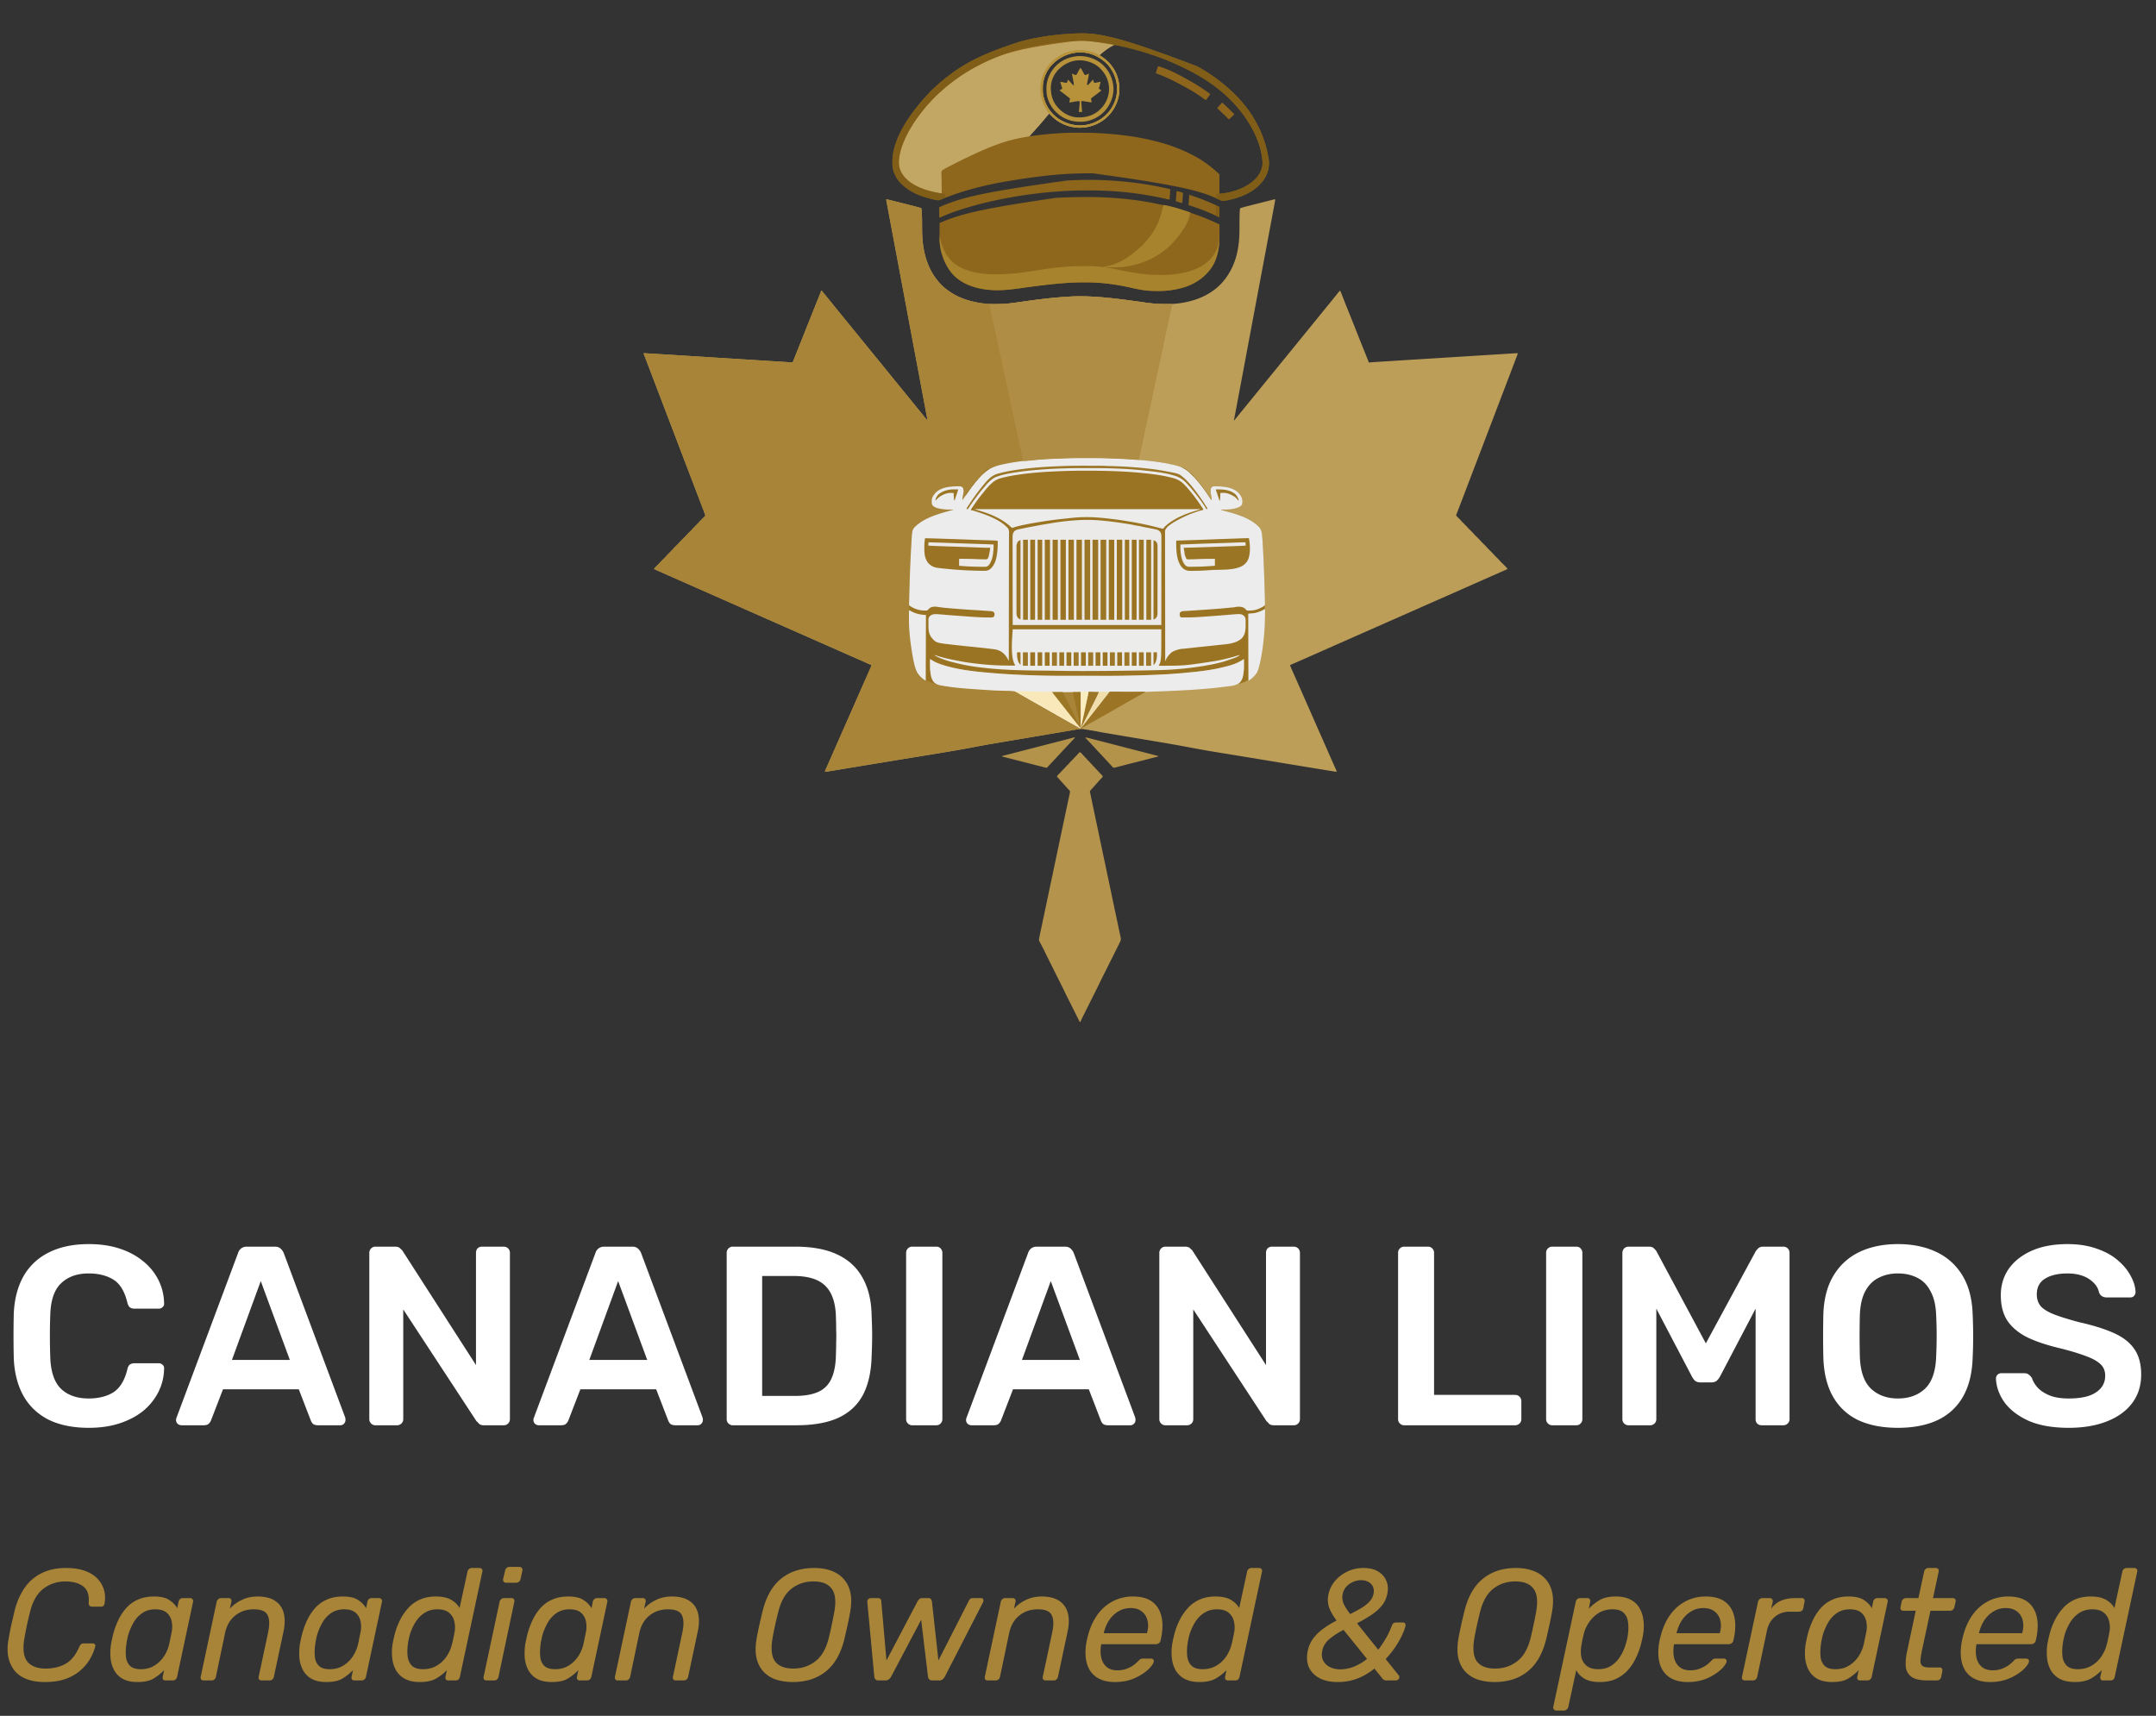 <svg width="245" height="195" fill="none" xmlns="http://www.w3.org/2000/svg"><rect width="100%" height="100%" fill="#333333" stroke="none"/><path d="M100.706 22.657c.142.015.277.041.416.076l.064.016.208.053.148.037.394.098.243.061c.629.158 1.258.316 1.884.482l.081.021.218.058.062.017c.094.025.185.053.276.092l.023.224.006.06c.044.44.047.884.05 1.326v.073l.005.676c.006 1.588.215 3.13.927 4.569l.029.06c.209.42.47.804.759 1.173l.032.04a5.455 5.455 0 001.204 1.143 6.92 6.92 0 00.749.478c.971.536 2.025.823 3.119.977l.088.012c.813.108 1.658.095 2.475.05l.053-.004c.352-.023.701-.068 1.05-.115l.123-.016c.379-.05.758-.104 1.138-.158 1.696-.24 3.395-.443 5.107-.534l.053-.002a17.598 17.598 0 01.688-.023c2.089-.032 4.172.21 6.981.596a61.97 61.97 0 01.658.095c.675.098 1.358.175 2.041.177l.093.001h.346c.509 0 1.012-.006 1.516-.08l.053-.007c1.459-.207 2.846-.678 4.015-1.595l.072-.056c.661-.526 1.188-1.183 1.605-1.916l.029-.052c.786-1.39 1.053-3.028 1.061-4.607l.002-.229.004-.648c.007-1.165.007-1.165.063-1.688.312-.103.629-.186.948-.267l.16-.04.421-.108.419-.106.807-.204.379-.096.278-.07.128-.033.175-.044.052-.014a.87.87 0 01.227-.029 5.507 5.507 0 01-.068.462l-.013.07-.044.232-.031.168-.086.46-.083.443-.169.9-.169.897-.01.057-.054.284-.366 1.956-.085.449-.01.055-.34 1.81-.015.085-.141.752-.155.826a5493.385 5493.385 0 00-.765 4.081l-.33 1.766-.275 1.473a.982.982 0 01-.01.05c-.31 1.66-.622 3.322-.934 4.983a152.688 152.688 0 00-.137.728l-.046.246-.132.698-.08.425-.045.24-.049.256-.014.076-.013.067-.011.06-.005.043.025.025.041-.05.056-.069.062-.075.116-.142.371-.456.229-.28.432-.53c.161-.2.322-.397.484-.595l.379-.466.483-.594.219-.269.271-.333c.145-.176.288-.353.432-.53a152.82 152.82 0 01.702-.862l.272-.333.431-.53c.161-.199.322-.397.484-.594l.219-.27.271-.332.431-.53.485-.595.378-.465c.161-.199.322-.397.484-.594l.219-.27.271-.332c.145-.176.288-.353.432-.53l.483-.594.219-.269.271-.333c.145-.176.288-.353.432-.53a160.908 160.908 0 01.821-1.009l.162-.2.08-.098.202-.248c.141-.172.28-.346.417-.522a5.49 5.49 0 01.266-.314.395.395 0 01.115.167l.023.058.024.065.028.07.06.158a75.608 75.608 0 00.2.514c.138.353.279.705.42 1.057l.035.085a6219.491 6219.491 0 00.51 1.267l.033.082c.17.423.337.846.503 1.27.163.418.329.835.496 1.25l.035.087a6397.97 6397.97 0 00.494 1.225l.099.243.059.148.027.067.025.062a1 1 0 01.022.054c.027.076.049.153.071.231l.07-.005c.788-.058 1.576-.108 2.365-.157l.574-.036 1.124-.07.982-.062c.022 0 .043-.002.066-.004l.266-.016 2.483-.155 2.206-.138.142-.009.071-.004.353-.022.071-.005a18338.179 18338.179 0 012.045-.127l.132-.008.918-.057 1.18-.074.625-.04.465-.028.189-.012.255-.016.075-.005c.023 0 .046-.002.069-.004l.059-.003c.051-.003.101-.003.152-.003-.015.083-.036.16-.066.239l-.025.068-.028.073-.03.078a693.018 693.018 0 01-.647 1.698l-.4 1.05-.453 1.187-.482 1.26-.033.087-.496 1.302a229.197 229.197 0 01-.446 1.17l-.027.071-.428 1.118-.033.086-.495 1.302c-.14.367-.279.733-.42 1.099a7.787 7.787 0 00-.027.071l-.027.072a474.99 474.99 0 00-.956 2.505 3294.513 3294.513 0 01-.776 2.031l-.034.088-.167.438c-.096.252-.192.504-.291.754l-.069.175a4.28 4.28 0 01-.063.157l-.036.092-.031.079c-.021.065-.021.065 0 .12.038.051.078.095.124.14l.054.053.057.056c.209.203.209.203.3.31.117.136.246.26.374.386.141.14.281.278.41.43.104.116.218.224.329.334.142.14.281.278.41.43.105.116.218.225.33.335.141.14.281.278.411.43.1.112.209.216.316.322.263.259.263.259.357.369.116.135.244.258.371.383.141.139.28.278.409.429.105.116.219.225.33.335.141.14.281.278.41.429.104.117.218.225.33.335.396.391.396.391.505.555a151.9 151.9 0 01-1.431.636c-.358.157-.715.315-1.071.473-.379.169-.758.336-1.137.503-.292.127-.582.256-.873.385-.311.139-.623.276-.935.413l-1.074.474c-.378.169-.757.336-1.137.503-.309.135-.618.272-.926.41l-.96.422-.884.391c-.312.139-.624.276-.936.413-.358.157-.716.316-1.074.475-.378.168-.757.336-1.137.502l-.872.385c-.311.139-.623.276-.935.413-.359.157-.717.316-1.074.475-.379.168-.758.336-1.138.502l-.872.385c-.311.14-.623.277-.935.413-.359.157-.716.316-1.074.475-.379.169-.758.336-1.137.502l-.872.385c-.747.333-1.495.66-2.244.987.118.291.243.58.371.867a53.854 53.854 0 01.197.441l.321.729.453 1.029.03.066.206.467.236.533.029.067c.152.342.302.685.453 1.028l.428.973.484 1.098a2647.09 2647.09 0 011.339 3.04l.029.067.306.69.13.295a18.936 18.936 0 01.149.336l.025.058c.115.258.115.258.115.346-.666-.105-1.331-.212-1.995-.322l-.411-.067-.71-.117-1.035-.17-.485-.08-.049-.009-.745-.122-.05-.008a52.296 52.296 0 01-.2-.034l-1.731-.284-.096-.016-1.043-.172-.28-.046-.185-.03-1.189-.196-.878-.145-.085-.014c-.648-.106-1.296-.213-1.945-.317a123.141 123.141 0 01-3.635-.636 171.122 171.122 0 00-3.872-.684l-.075-.013-1.355-.226c-.718-.12-1.436-.24-2.154-.362l-.072-.012-.842-.143-.649-.11-.186-.032-.597-.101-.231-.04a38.788 38.788 0 00-1.962-.34c-.329-.056-.633.001-.958.057l-.122.02-.335.057-.359.06-.701.119-.816.138-1.845.312-.554.094-1.982.335-.065.012a2434.557 2434.557 0 00-2.104.357c-1.118.187-1.118.187-2.231.393l-.069.013-.279.055c-1.433.28-2.873.516-4.314.753l-.086.014a1707.37 1707.37 0 01-3.73.61l-.556.092-.138.022-.952.156c-1.027.168-2.054.337-3.08.507l-.268.044-1.647.273-.642.106-.444.073-.27.045-.124.02c-.248.042-.497.079-.746.11.06-.2.146-.39.233-.58l.141-.314.03-.066c.104-.232.206-.464.308-.696l.111-.255c.01-.02.019-.042.028-.064l.32-.724.456-1.036c.15-.344.302-.688.454-1.032l.03-.067.236-.533.206-.466.03-.067.452-1.028.458-1.04.427-.969c.15-.344.302-.688.454-1.032l.03-.066.3-.68.125-.283.06-.133.314-.718.03-.068.026-.062.024-.056c.02-.045.02-.045.017-.094-.686-.31-.686-.31-1.376-.615l-.047-.02-.047-.021-.098-.043-.05-.021-.67-.296-.068-.03-.342-.151-.601-.266-.331-.146-.133-.059-3.445-1.522-.066-.03-.133-.058-.331-.146-.598-.264c-.11-.05-.222-.099-.333-.148l-.066-.029-1.025-.451c-.358-.157-.715-.315-1.071-.474-.356-.158-.711-.315-1.067-.47-.31-.136-.619-.273-.927-.41-.293-.131-.587-.26-.88-.39-.383-.166-.764-.335-1.145-.505a203.02 203.02 0 00-1.067-.471c-.31-.136-.618-.272-.926-.41-.298-.132-.597-.264-.895-.394a174.12 174.12 0 01-.95-.42c-.31-.138-.623-.276-.935-.412l-1.144-.506a190.88 190.88 0 00-1.067-.471c-.31-.136-.618-.272-.926-.41-.305-.136-.611-.27-.917-.404-.343-.15-.686-.302-1.026-.46.039-.094.1-.153.172-.225l.037-.036a41.664 41.664 0 01.268-.264l.037-.037c.08-.08.156-.163.229-.249.116-.13.243-.25.367-.372.17-.168.17-.168.332-.345.127-.148.269-.282.408-.419.129-.127.255-.255.373-.393.11-.124.233-.24.352-.357.165-.163.165-.163.32-.334.128-.148.27-.283.41-.42.17-.168.17-.168.331-.345.127-.148.27-.282.408-.42.17-.167.17-.167.332-.344.127-.148.269-.283.407-.42a6 6 0 00.373-.392c.102-.114.214-.22.323-.328l.145-.144.065-.064c.072-.072.072-.072.13-.156-.007-.108-.055-.21-.093-.31l-.021-.056a101.37 101.37 0 00-.07-.186l-.05-.132c-.143-.379-.288-.757-.433-1.136l-.406-1.065-.453-1.188-.028-.07-.027-.072a1137.684 1137.684 0 01-1.445-3.785 282.45 282.45 0 00-.448-1.176l-.027-.071-.028-.072-.427-1.117-.033-.087-.496-1.302-.419-1.098-.027-.072-.028-.071-.427-1.118-.033-.086-.466-1.225c-.15-.396-.302-.792-.454-1.188a373.822 373.822 0 00-.44-1.145l-.06-.156a94.802 94.802 0 01-.082-.215l-.025-.065-.023-.06-.02-.05c-.014-.043-.014-.043-.014-.092a675.42 675.42 0 014.567.279l1.487.093.576.036.064.004 1.51.094.067.005 1.541.096.067.004.337.021.067.004.134.009 2.217.139.313.02.062.003.988.062.99.062a1157.299 1157.299 0 011.444.09l.07.005c.146.009.29.011.437.01l.377-.944.03-.073c.38-.95.759-1.9 1.137-2.852a933.22 933.22 0 011.045-2.617l.165-.414.14-.349.14-.348c.016-.044.034-.087.051-.13l.072-.18.021-.053c.049-.121.049-.121.076-.176h.05c.042.05.082.1.121.152.093.12.187.238.285.353.104.12.203.244.3.37.091.116.185.23.28.345.106.128.21.257.312.388.097.125.198.246.3.367.094.11.183.222.272.336.077.099.156.195.237.29.106.123.206.248.305.376.077.098.157.194.238.29.093.108.183.219.271.332.1.13.204.255.31.38.084.098.166.198.246.3l.207.254.223.274.271.333.474.582a153.458 153.458 0 00.702.863l.23.28.473.583.442.542.261.32.229.282c.158.193.316.387.473.582l.39.478.473.582a133.988 133.988 0 00.703.862l.229.281.474.582.441.543c.088.106.174.213.261.32l.229.281.474.582a109.727 109.727 0 00.671.824l.043.051.04.05.035.043c.029.037.055.076.081.114a5.635 5.635 0 00-.068-.466l-.014-.072-.044-.237-.032-.172-.079-.419-.093-.496-.179-.959-.157-.838-.011-.056-.042-.226a4272.23 4272.23 0 00-.939-5.002 3851.56 3851.56 0 01-.642-3.426l-.3-1.605-.325-1.74-.01-.05a117786.887 117786.887 0 01-1.266-6.748l-.03-.161-.015-.08-.105-.559-.127-.677-.065-.35-.061-.322-.022-.118-.03-.16-.017-.09c-.011-.069-.011-.069-.011-.118z" fill="#BC9E59"/><path d="M100.706 22.657c.142.015.277.041.416.076l.064.016.208.053.148.037.394.098.243.061c.629.158 1.258.316 1.884.482l.081.021.218.058.062.017c.094.025.185.053.276.092l.023.224.006.06c.044.44.047.884.05 1.326v.073l.005.676c.006 1.588.215 3.13.927 4.569l.029.06c.209.42.47.804.759 1.173l.032.04a5.455 5.455 0 001.204 1.143 6.92 6.92 0 00.749.478c.971.536 2.025.823 3.119.977l.088.012c.813.108 1.658.095 2.475.05l.053-.004c.352-.023.701-.068 1.05-.115l.123-.016c.379-.05.758-.104 1.138-.158 1.696-.24 3.395-.443 5.107-.534l.053-.002a17.598 17.598 0 01.688-.023c2.089-.032 4.172.21 6.981.596a61.97 61.97 0 01.658.095 15.902 15.902 0 002.154.182l.249.004a979.468 979.468 0 00.755.012 11.879 11.879 0 01-.167.854l-.062.285-.102.475-.153.712-.233 1.085-.114.533a651.497 651.497 0 00-.299 1.392l-.014.062-.441 2.055-.293 1.358-.034.16c-.308 1.43-.614 2.86-.918 4.29-.21.986-.422 1.971-.636 2.957l-.123.569-.071.332-.032.144a12.49 12.49 0 01-.051.24c-.026.118-.026.118-.053.173h.197v.025a6.904 6.904 0 01-.61-.02l-.168-.011-.09-.007a56.62 56.62 0 00-1.747-.1l-.159-.007a79.876 79.876 0 00-.78-.03 67.375 67.375 0 00-2.404-.027h-.16a66.36 66.36 0 00-3.152.054l-.11.005c-3.541.155-3.541.155-8.337 1.617l-.117.105c-.4.347-.74.766-1.064 1.184l-.119.151a10.71 10.71 0 00-.506.695 6.312 6.312 0 01-.172.242c-.124.17-.237.348-.352.525l-.082.128-.05.076-.038.055h-.024c.006-.225.03-.437.075-.657.055-.267.114-.57-.026-.822-.106-.109-.198-.126-.345-.129-.882-.01-1.801.048-2.54.572a5.404 5.404 0 01-.052.037c-.221.172-.45.49-.531.758a2.702 2.702 0 00-.014.312l-.002.065c-.001.17.024.288.136.422.579.489 1.552.431 2.263.453v.049c-.019.005-.039.01-.059.017-2.176.594-2.176.594-4.083 1.758l-.063.054c-.339.313-.402.675-.442 1.116l-.005.052a30.869 30.869 0 00-.09 1.388l-.037.717-.012.244c-.05.985-.087 1.97-.115 2.956l-.011.38c-.012.385-.023.77-.031 1.157l-.013.486a33.515 33.515 0 00-.015.612c-.024.275-.024.275.073.517a.77.77 0 00.194.084l.1.053c.498.245.972.309 1.527.342v7.396c.401.183.401.183.811.333l.075.025c.132.043.132.043.269.071a1.3 1.3 0 01.216.061c.155.053.309.086.47.115l.087.015c.298.053.597.094.897.13l.088.011c1.644.202 3.298.309 4.952.396l.243.013c.388.02.774.04 1.163.042.572.004.987.02 1.461.367.103.074.213.133.324.194l.125.072.475.272.044.025c.206.118.414.235.621.351.2.111.398.225.595.34.239.14.48.276.722.41.231.128.461.258.69.39l.409.234.045.026c.206.118.413.235.621.35.2.112.398.225.595.34.238.14.478.276.72.41.203.111.405.226.606.342l.059.035.052.03a.401.401 0 00.119.048l-.061-.075a22.24 22.24 0 01-.445-.56c-.064-.085-.13-.168-.195-.25a1.876 1.876 0 00-.034-.044l-.069-.087a32.063 32.063 0 00-.17-.216l-.067-.087-1.255-1.596-.068-.086-.168-.215a69.737 69.737 0 00-.605-.762l-.04-.052c-.028-.038-.028-.038-.028-.062h3.255l.024 3.895.173-.789.085-.386c.082-.37.161-.74.236-1.11.058-.285.121-.569.186-.852.047-.206.091-.412.13-.62.026-.136.026-.136.053-.163a1.65 1.65 0 01.109 0l.071.001.076.002.078.002.247.006.167.004.411.01c-.184.424-.391.837-.598 1.25l-.145.29-.275.548-.312.624-.643 1.282a61.668 61.668 0 00.112-.13c.065-.076.128-.153.19-.23l.043-.053c.105-.13.208-.262.31-.396.098-.128.198-.254.297-.38l.17-.216.068-.087a1.87 1.87 0 01.034-.043l1.458-1.855.032-.041.068-.085c.058-.073.111-.145.16-.224.16-.25.16-.25.311-.285.116-.016.232-.012.349-.008h.133c.119 0 .238.001.357.004a68.914 68.914 0 01.981.007c.288.003.577.004.866.003h.132l.193-.001a118.447 118.447 0 01.705 0l.28.001a1.78 1.78 0 01-.274.174l-.071.04-.155.087-.082.046-.382.218c-.237.136-.473.27-.711.403-.273.152-.544.307-.815.462l-.339.194a112.169 112.169 0 01-3.023 1.715l-.072.04-.287.163-.355.2-.289.163-.142.08-.067.037-.062.035-.054.03c-.051.031-.051.031-.093.104a2.545 2.545 0 01-.221.045l-.071.012-.24.04-.174.029-.384.064-.629.104-.224.038a823.551 823.551 0 00-2.481.417l-.159.026-.965.164-1.372.232a630.084 630.084 0 01-2.742.46c-.026.006-.053.01-.081.015-.612.103-1.224.21-1.834.327l-.086.016-.261.05c-1.513.29-3.031.548-4.551.798l-.085.014a1821.649 1821.649 0 01-3.782.619l-.14.023-.07.011-.139.023-.07.011-.069.012-.138.022-.952.156c-1.027.168-2.054.337-3.08.507l-.268.044-1.647.273-.642.106-.444.073-.27.045-.124.02c-.248.042-.497.079-.746.11.06-.2.146-.39.233-.58l.141-.314.03-.066c.104-.232.206-.464.308-.696l.111-.255c.01-.02.019-.042.028-.064l.32-.724.456-1.036a363.184 363.184 0 01.484-1.099l.236-.533.206-.466.03-.067.452-1.028.458-1.04.427-.969a413.752 413.752 0 01.483-1.098l.301-.68.125-.283.06-.133.314-.718.03-.068.026-.062.024-.056c.02-.045.02-.045.017-.094-.686-.31-.686-.31-1.376-.615l-.047-.02a8.339 8.339 0 00-.047-.021l-.098-.043-.05-.021-.67-.296-.068-.03-.342-.151-.601-.266-.331-.146-.133-.059-3.445-1.522-.066-.03-.133-.058-.331-.146-.598-.264c-.11-.05-.222-.099-.333-.148l-.066-.029-1.025-.451c-.358-.157-.715-.315-1.071-.474-.356-.158-.711-.315-1.067-.47-.31-.136-.619-.273-.927-.41-.293-.131-.587-.26-.88-.39-.383-.166-.764-.335-1.145-.505a203.02 203.02 0 00-1.067-.471c-.31-.136-.618-.272-.926-.41-.298-.132-.597-.264-.895-.394a174.12 174.12 0 01-.95-.42c-.31-.138-.623-.276-.935-.412l-1.144-.506a190.88 190.88 0 00-1.067-.471c-.31-.136-.618-.272-.926-.41-.305-.136-.611-.27-.917-.404-.343-.15-.686-.302-1.026-.46.039-.094.1-.153.172-.225l.037-.036a41.664 41.664 0 01.268-.264l.037-.037c.08-.08.156-.163.229-.249.116-.13.243-.25.367-.372.17-.168.17-.168.332-.345.127-.148.269-.282.408-.419.129-.127.255-.255.373-.393.11-.124.233-.24.352-.357.165-.163.165-.163.32-.334.128-.148.27-.283.41-.42.17-.168.17-.168.331-.345.127-.148.27-.282.408-.42.17-.167.17-.167.332-.344.127-.148.269-.283.407-.42a6 6 0 00.373-.392c.102-.114.214-.22.323-.328l.145-.144.065-.064c.072-.072.072-.072.13-.156-.007-.108-.055-.21-.093-.31l-.021-.056a101.37 101.37 0 00-.07-.186l-.05-.132c-.143-.379-.288-.757-.433-1.136l-.406-1.065-.453-1.188-.028-.07-.027-.072a1137.684 1137.684 0 01-1.445-3.785 282.45 282.45 0 00-.448-1.176l-.027-.071-.028-.072-.427-1.117-.033-.087-.496-1.302-.419-1.098-.027-.072-.028-.071-.427-1.118-.033-.086-.466-1.225c-.15-.396-.302-.792-.454-1.188a373.822 373.822 0 00-.44-1.145l-.06-.156a94.802 94.802 0 01-.082-.215l-.025-.065-.023-.06-.02-.05c-.014-.043-.014-.043-.014-.092a675.42 675.42 0 013.628.22l.939.059 1.487.093.576.036.064.004 1.51.094.067.005 1.541.096.067.004.337.021.067.004.134.009 2.217.139.313.02.062.003.988.062.99.062a1157.299 1157.299 0 011.444.09l.07.005c.146.009.29.011.437.01l.377-.944.03-.073c.38-.95.759-1.9 1.137-2.852a993.843 993.843 0 011.045-2.617l.165-.414.14-.349.14-.348c.016-.044.034-.087.051-.13l.072-.18.021-.053c.049-.121.049-.121.076-.176h.05c.042.05.082.1.121.152.093.12.187.238.285.353.104.12.203.244.3.37.091.116.185.23.28.345.106.128.21.257.312.388.097.125.198.246.3.367.094.11.183.222.272.336.077.099.156.195.237.29.106.123.206.248.305.376.077.098.157.194.238.29.093.108.183.219.271.332.1.13.204.255.31.38.084.098.166.198.246.3l.207.254.223.274.271.333.474.582a153.458 153.458 0 00.702.863l.23.28.473.583.442.542.261.32.229.282c.158.193.316.387.473.582l.39.478.473.582a133.988 133.988 0 00.703.862l.229.281.474.582.441.543c.088.106.174.213.261.32l.229.281.474.582a109.727 109.727 0 00.671.824l.043.051.04.05.035.043c.029.037.055.076.081.114a5.635 5.635 0 00-.068-.466l-.014-.072-.044-.237-.032-.172-.079-.419-.093-.496-.179-.959-.157-.838-.011-.056-.042-.226a4272.23 4272.23 0 00-.939-5.002 3851.56 3851.56 0 01-.642-3.426l-.3-1.605-.325-1.74-.01-.05a117786.887 117786.887 0 01-1.266-6.748l-.03-.161-.015-.08-.105-.559-.127-.677-.065-.35-.061-.322-.022-.118-.03-.16-.017-.09c-.011-.069-.011-.069-.011-.118z" fill="#A78438"/><path d="M126.69 52.091l.218.009a45.217 45.217 0 01.969.048c1.358.078 2.715.199 4.059.406l.176.027c.229.035.456.075.683.125l.088.02.18.04.252.053c.709.152 1.292.367 1.833.853l.063.055c.222.196.438.404.629.63l.118.134c.187.212.361.43.53.657l.121.158c.319.412.61.842.898 1.276l.035.054.067.1c.047.075.047.075.103.141l-.034-.282a2.42 2.42 0 00-.01-.08 2.854 2.854 0 00-.057-.343 1.568 1.568 0 01-.033-.369l-.003-.066a.508.508 0 01.137-.388c.122-.09.245-.086.391-.083h.073c.881.016 1.874.087 2.543.724.284.298.464.609.47 1.026-.005.179-.022.322-.149.453-.18.165-.387.23-.616.296l-.083.025c-.511.135-1.046.127-1.569.123.021.057.021.057.095.073l.095.024.107.029.058.015c1.315.348 2.906.789 3.885 1.782l.058.057c.32.34.342.78.375 1.224l.01.117a50.334 50.334 0 01.08 1.264c.059 1.103.1 2.206.14 3.31l.008.194c.04 1.076.051 2.15.044 3.227l-.164.095-.047.026c-.53.304-1.057.397-1.662.397v7.544c-.454.227-.454.227-.652.291a7.07 7.07 0 00-.06.02l-.118.04a4.157 4.157 0 00-.179.062l-.053.02c-.048.01-.048.01-.122-.014l.048-.034c.325-.241.473-.583.536-.975.012-.083.022-.166.032-.248l.008-.059c.064-.486.046-.98.042-1.47l-.069.045a5.754 5.754 0 01-1.329.62c-.679.237-1.395.371-2.103.494l-.091.016c-2.315.397-4.667.54-7.293.643l-.434.017c-.633.025-1.266.043-1.899.052l-.053.001c-1.346.02-2.692.014-4.037.014h-.87c-3.438.001-3.438.001-4.751-.028l-.079-.002a78.93 78.93 0 01-1.151-.034 87.13 87.13 0 01-4.81-.285l-.138-.012c-1.338-.119-2.7-.268-4.006-.587-.074-.018-.149-.034-.223-.051-.817-.186-1.627-.436-2.314-.928-.052 1.415-.052 1.415.496 2.65l.096.087.098.099a2.842 2.842 0 01-.508-.139l-.065-.023c-.215-.078-.401-.178-.61-.282v-7.372l-.567-.049a4.14 4.14 0 01-.345-.074l-.074-.018a3.123 3.123 0 01-.518-.204c-.022-.01-.045-.02-.068-.032l-.065-.031a.699.699 0 01-.237-.159c-.018-.076-.015-.15-.013-.228v-.07c0-.079.001-.157.003-.236l.001-.169c.002-.185.005-.37.009-.554l.002-.094c.009-.47.022-.939.036-1.408l.009-.274a152.387 152.387 0 01.182-4.24l.016-.295.006-.106c.083-1.503.083-1.503.554-1.942 1.03-.921 2.526-1.332 3.83-1.7l.076-.022a24.242 24.242 0 01.139-.039c.056-.013.056-.013.13-.013v-.05l-.05.002c-.499.006-.983-.01-1.474-.11l-.072-.014c-.274-.06-.591-.159-.76-.4-.068-.134-.065-.259-.066-.406l-.002-.065c-.002-.393.239-.703.501-.979.668-.595 1.636-.665 2.49-.673l.082-.001c.176 0 .312.01.444.138.168.274.094.61.029.906a3.52 3.52 0 00-.062.543l.049-.072.18-.268.078-.114c.165-.246.333-.49.507-.73l.046-.064a14.334 14.334 0 01.656-.843c.149-.178.301-.352.457-.523l.067-.075c.784-.87 1.62-1.211 2.751-1.435l.203-.041c.297-.061.594-.114.894-.16l.073-.01c1.619-.244 3.26-.352 4.896-.42l.261-.011a69.737 69.737 0 016.213.004z" fill="#9A7423"/><path d="M126.69 52.091l.218.009a45.596 45.596 0 01.969.048c1.358.078 2.715.199 4.059.406l.176.027c.229.035.456.075.683.125l.088.02.18.04.252.053c.709.152 1.292.367 1.833.853l.063.055c.222.196.438.404.629.63l.117.134c.187.212.361.43.531.657l.121.158a21.337 21.337 0 01.933 1.33l.067.1c.047.075.047.075.103.141a27.419 27.419 0 01-.034-.282l-.01-.08a2.854 2.854 0 00-.057-.343 1.568 1.568 0 01-.033-.369l-.003-.066a.508.508 0 01.137-.388c.122-.09.245-.086.391-.083h.073c.881.016 1.874.087 2.543.724.284.298.464.609.47 1.026-.006.179-.022.322-.149.453-.18.165-.387.23-.616.296l-.083.025c-.511.135-1.046.127-1.569.123.021.057.021.057.095.073l.095.024.107.029.058.015c1.315.348 2.906.789 3.885 1.782l.058.057c.32.34.342.78.375 1.224l.01.117a50.334 50.334 0 01.08 1.264 200.4 200.4 0 01.143 3.378l.002.066c.018.498.034.997.045 1.495l.007.28a33.857 33.857 0 01.013.615l.003.222.003.065c-.001.09-.003.144-.065.211a1.464 1.464 0 01-.156.103l-.058.037a7.952 7.952 0 01-.222.118c-.393.2-.791.297-1.232.3l-.085.002c-.228.002-.228.002-.318-.072l-.11-.124c-.202-.18-.427-.24-.689-.24l-.067-.002h-.128a1.478 1.478 0 00-.189.029 3.58 3.58 0 01-.478.063 44.35 44.35 0 01-.4.038l-.511.048-.088.008c-.745.07-1.491.117-2.238.168l-.71.048-.054.004-.106.007-.446.03-.272.02-.368.022-.181.01-.083.005c-.181.011-.277.038-.406.169a.356.356 0 00-.037.198l-.001.076a.423.423 0 00.084.197v.05c.097.031.196.028.298.028h.062a28.82 28.82 0 00.32.001c.867.003 1.735-.068 2.6-.132l.302-.022c.589-.042 1.178-.088 1.767-.138 1.546-.132 1.546-.132 1.879.115.16.172.186.316.183.547l.001.087-.001.183a12.66 12.66 0 000 .276c-.001.538-.053 1.058-.448 1.464-.674.622-1.712.654-2.576.747l-.265.028c-.554.061-1.107.12-1.661.177a200.273 200.273 0 00-1.912.205c-.656.056-.656.056-1.272.272l-.049.025c-.318.171-.548.422-.74.723l-.031.05c-.069.11-.116.22-.158.343h-.025a3009.86 3009.86 0 01-.006-4.25v-.063l-.002-1.367v-.737l-.003-2.162c-.002-.74-.003-1.481-.003-2.222v-.376l-.002-.994-.001-1-.001-.593v-.444l-.001-.18.001-.243-.001-.07c.002-.175.059-.277.167-.412l.031-.041c.073-.093.156-.165.249-.236l.046-.035c.284-.217.583-.4.897-.568l.176-.096c.867-.472 1.836-.85 2.792-1.095a1.207 1.207 0 00-.156-.286l-.032-.048-.103-.151a21.43 21.43 0 00-1.294-1.73 7.877 7.877 0 00-.495-.553 23.856 23.856 0 01-.096-.102c-.377-.395-.825-.63-1.353-.763l-.086-.022c-1.027-.255-2.079-.404-3.131-.505l-.181-.019a46.574 46.574 0 00-2.877-.197l-.177-.008a84.99 84.99 0 00-3.375-.06h-.088c-1.149 0-2.296.026-3.444.08l-.059.003c-1.282.061-2.562.151-3.833.335l-.159.023a17.64 17.64 0 00-1.88.356l-.093.024c-.45.118-.777.268-1.119.588a4.577 4.577 0 01-.159.14 2.05 2.05 0 00-.22.227 5.372 5.372 0 01-.164.181 5.81 5.81 0 00-.293.352 9.273 9.273 0 01-.231.287c-.206.248-.4.504-.592.764l-.04.054a23.54 23.54 0 00-.724 1.055l.048.009c.203.04.397.099.593.164l.069.022c1.149.38 2.606.89 3.457 1.802l.043.04c.2.22.153.523.15.801l.001.185-.001.402-.001.597-.001 1.005-.002.995v.063l-.001.314c0 .742-.001 1.484-.003 2.225l-.003 2.162v.067l-.001.67-.001 1.363v.063l-.008 4.186a2.276 2.276 0 01-.124-.22c-.258-.48-.636-.84-1.158-1.013-.328-.083-.666-.115-1.001-.154l-.093-.011c-.587-.07-1.174-.13-1.762-.19l-.215-.02-.054-.006c-.624-.063-1.247-.13-1.87-.201l-.161-.019c-1.838-.207-1.838-.207-2.37-.843-.244-.341-.317-.73-.319-1.14v-.084l-.001-.176-.001-.268-.001-.172-.001-.08c.001-.186.021-.336.159-.473.221-.21.462-.24.754-.233.179.007.358.023.536.038l.41.034.086.008c.473.038.946.073 1.419.108l.336.025a110.95 110.95 0 001.929.132c.478.03.956.037 1.436.037h.063a.497.497 0 00.302-.084.51.51 0 00.074-.37.379.379 0 00-.161-.213 1.032 1.032 0 00-.331-.059 18.405 18.405 0 01-.074-.005l-.246-.017-.175-.013a171.4 171.4 0 00-1.418-.092 101.489 101.489 0 01-3.08-.233l-.081-.007a11.25 11.25 0 01-.811-.1 2.352 2.352 0 00-.479-.035.892.892 0 00-.614.256 1.704 1.704 0 00-.069.082c-.054.066-.054.066-.128.09a2.932 2.932 0 01-1.773-.412 2.116 2.116 0 00-.104-.058.514.514 0 01-.145-.12c-.026-.105-.019-.204-.013-.31l.002-.093.007-.192c.004-.09.006-.18.008-.271.003-.181.008-.362.013-.543l.003-.1.02-.7.005-.17a146.16 146.16 0 01.184-4.328l.016-.295.006-.106c.083-1.503.083-1.503.554-1.942 1.03-.921 2.526-1.332 3.83-1.7l.076-.022a24.242 24.242 0 01.139-.039c.056-.013.056-.013.13-.013v-.05l-.05.002c-.499.006-.983-.01-1.474-.11l-.072-.014c-.274-.06-.591-.159-.76-.4-.068-.134-.065-.259-.066-.406l-.002-.065c-.002-.393.239-.703.501-.979.668-.595 1.636-.665 2.49-.673l.082-.001c.176 0 .312.01.444.138.168.274.094.61.029.906a3.52 3.52 0 00-.062.543l.048-.072.181-.268.078-.114c.165-.246.333-.49.507-.73l.046-.064a14.334 14.334 0 01.656-.843c.149-.178.3-.352.457-.523l.067-.075c.784-.87 1.62-1.211 2.751-1.435l.203-.041c.297-.061.594-.114.894-.16l.073-.01c1.619-.244 3.26-.352 4.895-.42l.262-.011a69.737 69.737 0 016.213.004z" fill="#ECECEC"/><path d="M122.582 3.795c2.477-.075 5.066.55 13.441 3.739l.226.124a17.814 17.814 0 011.57.986c.301.206.59.427.879.65l.051.04c.204.157.401.32.595.49l.136.116c.266.225.266.225.385.349.04.04.082.077.126.114.126.11.243.226.36.344l.112.112c.119.119.235.238.344.366.05.059.103.116.156.173.099.11.195.22.287.336l.135.164c.441.534.841 1.11 1.183 1.71l.029.051a27.795 27.795 0 01.251.454c.291.535.527 1.092.731 1.665l.028.077c.245.686.419 1.399.539 2.118l.013.073c.146.875-.087 1.707-.593 2.43-.993 1.39-2.76 2.061-4.387 2.336a.756.756 0 01-.497-.061 13.654 13.654 0 00-.119-.055l-.066-.03c-1.885-.879-3.868-1.549-14.321-2.968a51.415 51.415 0 00-.862 0l-.061.001c-2.617.03-5.228.279-9.579 1.035l-.081.016c-2.152.427-4.349.953-6.872 2.006-.185.01-.35-.022-.53-.064l-.088-.02a14.278 14.278 0 01-.952-.257c-.853-.26-1.72-.65-2.399-1.237l-.059-.051a8.038 8.038 0 01-.188-.171l-.07-.066a3.331 3.331 0 01-.865-1.355l-.02-.058a3.27 3.27 0 01-.14-1.036v-.056c.015-2.266 1.469-4.595 2.846-6.305l.038-.048c.247-.306.496-.607.763-.896.052-.056.103-.113.153-.171.073-.085.151-.163.231-.241.044-.045.085-.092.126-.14.173-.2.365-.388.567-.56.05-.044.097-.09.144-.138.078-.08.159-.153.243-.226.058-.05.114-.101.171-.153a8.47 8.47 0 01.321-.272l.175-.144c.217-.181.438-.356.666-.523l.151-.114c1.89-1.428 4.057-2.477 7.858-3.706l.158-.042c2.133-.573 4.356-.842 6.561-.911zm3.81 1.407l-.056.03c-.159.088-.31.185-.458.29l-.086.06a7.429 7.429 0 00-.574.445l-.277.235a.967.967 0 00.22.176 4.27 4.27 0 011.556 1.724c.509.992.591 2.187.263 3.248-.377 1.16-1.178 2.052-2.25 2.616a4.65 4.65 0 01-1.392.421l-.05.008a4.525 4.525 0 01-3.314-.886 6.046 6.046 0 01-.584-.528c-.092-.092-.092-.092-.12-.147-.091.03-.113.066-.172.142l-.06.074-.031.04-.168.2c-.085.1-.168.2-.25.3a7.27 7.27 0 01-.274.316 5.336 5.336 0 00-.162.193c-.109.134-.225.26-.343.387a8.295 8.295 0 00-.196.22 11.9 11.9 0 01-.216.238c-.08.087-.158.175-.236.265a2.297 2.297 0 01-.109.112c-.057.046-.057.046-.051.102l.045-.006.064-.008.072-.009.16-.02.397-.05a37.287 37.287 0 013.072-.274l.129-.006a36.18 36.18 0 011.673-.026h.073c.76 0 1.519.008 2.278.053l.165.01c2.019.12 4.033.368 5.999.853l.059.015c1.421.351 2.798.832 4.107 1.49l.084.04a12.554 12.554 0 012.826 1.932c.131.118.131.118.273.223.064.054.083.09.091.173v.122l.001.067v.219l.001.152v.4l.002.407c.001.267.002.534.001.8l.225-.022.063-.007c.164-.017.326-.04.488-.072l.08-.016c1.137-.232 2.289-.672 3.138-1.485l.061-.055c.457-.435.815-1.08.852-1.72-.068-2.253-1.304-4.66-2.749-6.337a8.427 8.427 0 01-.167-.204c-.259-.317-.553-.604-.843-.894a8.173 8.173 0 00-.531-.504l-.119-.107a8.919 8.919 0 00-.399-.336l-.085-.07c-1.643-1.327-3.517-2.364-6.152-3.456l-.049-.019c-1.013-.389-5.222-1.966-5.995-1.534zm-6.678 1.997l-.059.055c-.664.636-1.117 1.622-1.152 2.542-.008.395-.016.789.077 1.175l.015.062c.26 1.06.929 2 1.859 2.576 1.011.593 2.178.81 3.323.511a4.292 4.292 0 001.576-.784 4.115 4.115 0 001.067-1.249c.53-.914.646-2.018.381-3.034-.22-.8-.687-1.581-1.343-2.1l-.04-.033a4.555 4.555 0 00-.797-.511c-1.626-.85-3.614-.458-4.907.79z" fill="#8E661C"/><path d="M122.378 33.677c2.089-.032 4.172.21 6.981.597l.16.022.498.072c.681.099 1.369.171 2.058.18l.096.002.249.004a189 189 0 01.755.011 11.867 11.867 0 01-.167.855l-.062.285-.102.475-.153.713-.233 1.084-.115.533-.011.055-.287 1.337-.014.062-.442 2.055-.292 1.359-.034.16c-.308 1.43-.614 2.859-.919 4.289-.209.986-.421 1.972-.635 2.957l-.123.569-.072.332-.031.145-.04.187-.011.053c-.026.118-.026.118-.054.173h.198v.024a6.854 6.854 0 01-.779-.031l-.089-.007a56.62 56.62 0 00-1.747-.1l-.159-.006c-.225-.01-.449-.019-.674-.026l-.106-.004c-.801-.028-1.603-.028-2.404-.028h-.16a66.36 66.36 0 00-3.152.054l-.11.005c-1.723.073-1.723.073-3.438.247a1.57 1.57 0 01-.356.008l-.079-.007-.061-.006a1021.812 1021.812 0 00-.886-4.129l-.212-.986a1088.059 1088.059 0 01-.425-1.97l-1.009-4.68-.011-.049-.234-1.087a58.597 58.597 0 00-.086-.4l-.022-.102-.304-1.41-.215-.997-.143-.663-.097-.451-.056-.262-.062-.285a15.08 15.08 0 01-.018-.084l-.017-.077-.014-.067c-.01-.052-.01-.052-.01-.102h.049c.839-.005.839-.005 1.678-.038l.052-.003c.351-.024.701-.066 1.049-.113l.123-.016c.379-.05.758-.105 1.138-.158 1.696-.24 3.395-.444 5.107-.534l.053-.003c.229-.012.458-.02.688-.023z" fill="#AF8D44"/><path d="M124.312 22.395l.077.002c2.478.053 4.961.299 7.383.83.184.04.363.077.552.09.124.011.245.041.366.069a13.94 13.94 0 01.362.085l.08.018c.476.113.94.267 1.405.42l.049.015.325.107.083.028c.141.047.28.097.418.153a5.668 5.668 0 00.373.135l.06.022c.717.253 1.421.538 2.113.852l.083.037.25.114.078.035.071.033.062.029c.048.023.048.023.072.048.003.053.004.107.004.16v.051l.001.169v.62c.007 1.522-.182 3.137-1.237 4.325l-.05.058a7.683 7.683 0 01-.172.189l-.039.041a5.47 5.47 0 01-1.219.945l-.05.03c-.813.472-1.756.723-2.678.864l-.074.01c-.502.072-1.004.091-1.51.09h-.09a10.535 10.535 0 01-1.416-.082l-.049-.007a18.152 18.152 0 01-1.578-.305c-1.655-.375-3.315-.587-5.013-.583h-.214a26.826 26.826 0 00-2.402.094c-1.647.13-3.283.348-4.919.579-1.229.173-2.485.3-3.724.148l-.08-.01c-1.512-.188-3.033-.755-4.005-1.984-.659-.855-1.024-1.846-1.197-2.907l-.011-.07c-.012-.077-.022-.154-.032-.23l-.014-.095c-.056-.431-.041-.868-.039-1.302l.001-.329.003-.642c.606-.267.606-.267.916-.379l.046-.016c2.12-.767 4.316-1.303 12.225-2.461l.155-.01c.623-.04 1.247-.054 1.871-.069l.134-.003a47.34 47.34 0 012.194-.011z" fill="#8E661C"/><path d="M125.015 59.145l.066.006a42.352 42.352 0 013.623.487c.126.022.126.022.181.05l.145.023.088.013.088.013c.15.023.298.049.446.084a14.107 14.107 0 00.661.137l.274.054c.591.116.591.116.822.17l.087.021a.745.745 0 01.316.216l.041.045c.14.216.124.454.123.7v.861l-.001.744-.001.86-.002 2.273-.005 5.126h-16.888a145770 145770 0 01-.006-5.125l-.003-1.62v-.956l-.001-.64-.001-.738-.001-.377v-.465c-.002-.26.007-.51.191-.714l.039-.045c.137-.114.297-.161.469-.196a12.64 12.64 0 01.276-.058 84.916 84.916 0 011.526-.302c.404-.077.809-.15 1.216-.217.163-.027.326-.053.488-.082a27.195 27.195 0 013.2-.377c.844-.048 1.7-.043 2.543.029z" fill="#EBEAE8"/><path d="M124.036 4.687l.073.008c1.953.215 1.953.215 2.459.383-.036.11-.122.132-.219.182-.506.272-.95.63-1.384 1.002a.83.83 0 00.195.15c.28.176.527.386.767.614l.047.043c.15.142.274.31.397.475l.031.042c.662.895.897 2.056.763 3.15a4.47 4.47 0 01-1.739 2.89 4.687 4.687 0 01-2.088.846l-.05.007a4.524 4.524 0 01-3.314-.885 4.683 4.683 0 01-.425-.37l-.134-.131-.043-.043a2.855 2.855 0 01-.102-.107v-.05a4.15 4.15 0 00-.265.287l-.039.047a11.85 11.85 0 00-.224.27c-.114.14-.232.276-.351.412l-.198.23a14.69 14.69 0 01-.372.42 15.42 15.42 0 01-.398.444 7.82 7.82 0 00-.193.216l-.08.09-.041.05-.042.046a3.058 3.058 0 00-.036.042.37.37 0 01-.154.06l-.06.013-.279.052-.128.023-.066.012c-1.904.347-3.778.85-8.982 3.567-.074.056-.074.056-.159.102a.5.5 0 00-.211.2c-.016.1-.012.196-.008.295l.001.091.005.198c.003.111.004.223.005.334l.006.482.001.061.002.123.004.316.009.615a5.036 5.036 0 01-.675-.109 10.712 10.712 0 01-.903-.236l-.066-.02c-.821-.251-1.625-.62-2.276-1.188l-.061-.05c-.476-.405-.831-1.016-.896-1.64a3.478 3.478 0 01.045-.923l.012-.064c.141-.72.39-1.419.703-2.081l.071-.155c.165-.353.349-.693.545-1.029l.07-.12a14.14 14.14 0 011.326-1.885c.046-.055.09-.111.134-.167.205-.257.423-.502.648-.742l.133-.143a22.855 22.855 0 01.575-.597c.096-.095.194-.185.296-.273.078-.068.153-.14.228-.212.127-.119.256-.233.392-.341a5.63 5.63 0 00.189-.16 10.4 10.4 0 01.595-.475l.132-.102a18.846 18.846 0 013.292-2.03l.175-.088c2.148-1.095 4.537-1.763 10.72-2.532l.08-.004a9.908 9.908 0 011.535.062zM119.714 7.2l-.059.055c-.664.636-1.117 1.622-1.152 2.541-.008.396-.016.79.077 1.176l.015.062c.26 1.06.929 2 1.859 2.576 1.011.593 2.178.81 3.323.511a4.294 4.294 0 001.509-.733l.067-.051a4.116 4.116 0 001.067-1.249c.53-.914.646-2.018.381-3.034-.22-.8-.687-1.581-1.343-2.1l-.04-.033a4.555 4.555 0 00-.797-.511c-1.626-.85-3.614-.458-4.907.79z" fill="#C2A663"/><path d="M122.697 85.476c.097.04.157.102.23.176l.036.037c.082.084.161.17.237.26.054.06.111.117.169.174.045.045.086.092.128.14.06.07.121.135.186.2.081.079.156.162.229.247.042.047.084.09.129.134.06.06.116.12.171.184.06.069.121.134.186.198.081.08.156.163.229.249.042.046.084.09.129.134.06.059.116.12.171.183.061.07.124.138.191.203.147.147.147.147.193.218-.01.081-.041.124-.097.182l-.044.046-.047.049-.096.1-.046.048a5.636 5.636 0 00-.172.194l-.152.17a35.139 35.139 0 01-.566.634l-.059.065-.054.06-.048.054-.041.045c-.044.071-.035.103-.018.184l.016.08.018.086.018.086c.019.098.04.195.06.292l.024.112.064.306.069.33.136.643.11.527.016.076.033.153a3532.73 3532.73 0 00.961 4.567l.041.19.04.19.026.126c.137.65.275 1.3.411 1.951l.043.2.293 1.393.123.585.013.065a1025.229 1025.229 0 00.495 2.338l.014.066.069.324.146.688.098.463.057.266.061.287.018.085a.698.698 0 01-.066.529l-.025.052-.088.178a5.32 5.32 0 01-.065.131c-.375.762-.757 1.521-1.138 2.281l-.39.78-.141.28c-.242.482-.242.482-.476.967-.172.362-.352.719-.532 1.077l-.151.303-.384.765-.415.829-.179.357-.111.224a4.904 4.904 0 00-.052.102l-.07.141-.023.045a6.715 6.715 0 00-.122.258l-.027.058-.051.113c-.02.045-.043.089-.067.132l-.074.025-.632-1.263-.293-.587-.257-.512-.135-.27c-.32-.638-.32-.638-.468-.951-.172-.364-.354-.723-.535-1.083l-.153-.306-.387-.773-.418-.835-.151-.302a58.483 58.483 0 01-.553-1.124 12.255 12.255 0 00-.238-.472l-.076-.145-.115-.219a9.024 9.024 0 01-.114-.218l-.036-.065a.478.478 0 01-.056-.341l.015-.085c.028-.15.058-.299.09-.447l.022-.105.06-.286.066-.309.112-.534.165-.781.266-1.259.343-1.626.026-.126.106-.502.173-.82.546-2.59.056-.266.25-1.188.151-.716.013-.066.407-1.92.105-.496.015-.07.059-.275.17-.8.105-.494.061-.284.056-.26a3.43 3.43 0 01.03-.14l.017-.082.015-.072c.011-.096.008-.183-.051-.262l-.043-.038a2.36 2.36 0 01-.176-.18 8.246 8.246 0 00-.228-.254 15.96 15.96 0 01-.262-.293c-.059-.068-.12-.134-.181-.2-.09-.098-.178-.196-.265-.296-.087-.1-.177-.198-.265-.296a.482.482 0 01.134-.215l.051-.05.053-.05c.118-.115.231-.23.338-.355.056-.063.115-.122.175-.18.077-.076.151-.152.221-.233.086-.102.18-.194.275-.287.083-.082.16-.167.236-.256.069-.077.143-.149.217-.221a3.86 3.86 0 00.186-.2c.08-.094.168-.181.257-.269.082-.08.158-.164.232-.251.068-.077.14-.148.213-.219z" fill="#B4934C"/><path d="M115.079 71.522h16.888c0 3.555 0 3.555-.296 4.141 2.89-.007 2.89-.007 5.741-.432.081-.017.163-.028.245-.04a18.153 18.153 0 002.152-.449c.25-.066.499-.137.747-.214a1.93 1.93 0 01.311-.073c-.351.292-.881.417-1.306.567-.04.015-.08.03-.12.043-.503.178-1.026.298-1.546.41l-.058.013a8.135 8.135 0 01-.616.114c-.062.01-.122.022-.183.036-.11.025-.22.043-.332.06l-.06.01-.193.028-.067.01c-.321.047-.642.093-.965.13l-.256.032c-.62.078-1.243.129-1.867.174l-.058.005-.053.004a8.675 8.675 0 01-.044.003c-.468.033-.938.047-1.407.061l-.052.002c-1.173.035-2.346.048-3.518.063l-.279.004a348.11 348.11 0 01-4.793.037h-.166c-.818 0-1.636-.007-2.454-.023a112.93 112.93 0 00-1.008-.014l-.07-.001a408.391 408.391 0 00-1.098-.011h-.074c-2.333-.026-4.664-.07-7.25-.417a20.12 20.12 0 01-2.38-.459l-.232-.057c-.744-.183-1.49-.42-2.158-.799.049-.025.049-.025.123-.003l.105.035a16.15 16.15 0 001.785.46c.217.044.434.086.653.124.088.015.176.031.264.05.822.167 1.66.258 2.493.345l.062.006c.267.028.534.05.801.068l.07.005c.939.066 1.874.078 2.815.069l-.031-.061-.041-.08-.04-.08c-.494-1.03-.184-3.436-.184-3.897z" fill="#ECECEB"/><path d="M105.686 74.9a2.3 2.3 0 01.236.137c.525.328 1.118.514 1.712.676l.069.02c1.696.459 3.486.625 5.231.769l.08.007a87.547 87.547 0 004.408.236c.328.012.657.02.985.028l.083.002c1.575.035 3.15.027 4.726.026h.87c2.882.008 2.882.008 5.763-.06a217.24 217.24 0 001.309-.05 55.487 55.487 0 003.727-.251l.352-.034c1.287-.119 2.589-.285 3.843-.603.058-.015.117-.03.175-.043.667-.161 1.35-.381 1.926-.76.06-.038.116-.07.179-.1.011 1.107.011 1.107-.049 1.553l-.007.06c-.05.424-.16.855-.509 1.134-.477.316-1.125.338-1.678.408l-.07.009c-2.241.282-4.504.408-7.752.527l-.073.003c-.949.032-.949.032-1.376.029-.138-.001-.277.001-.415.004l-.079.001-.434.01-.198.003-.051.001c-.276.005-.552.004-.828.001a71.758 71.758 0 00-.529-.003c-.125 0-.251-.001-.376-.004a15.217 15.217 0 00-.358-.002l-.132-.003c-.232-.012-.232-.012-.44.073-.079.08-.14.17-.198.267-.049.077-.107.147-.165.218l-.067.087-2.068 2.631-.068.086-.173.22-.373.477a3.816 3.816 0 01-.024-.05c.024-.059.024-.059.062-.135l.043-.087.049-.097.051-.1.138-.277.146-.29.276-.55.492-.98.173-.343.108-.217.05-.098c.133-.263.258-.528.384-.794l-1.134-.025-.112.544a55.8 55.8 0 01-.246 1.133c-.052.227-.1.454-.146.682a46.276 46.276 0 01-.359 1.635h-.024v-3.994l-3.23.024.32.395.161.21c.118.156.241.31.365.462.103.126.203.254.301.383.098.128.198.254.298.38l.101.13c.103.132.207.263.312.394.118.146.233.294.347.443.119.157.242.311.367.464.103.126.202.253.3.382.109.143.221.284.333.425l-.025.05-.044-.026a36.34 36.34 0 00-.958-.547 47.73 47.73 0 01-.647-.366 52.288 52.288 0 00-.613-.346 31.42 31.42 0 01-.595-.34 28.444 28.444 0 00-.721-.41 44.697 44.697 0 01-.691-.39l-.409-.235-.044-.025a68.12 68.12 0 00-.622-.35 32.474 32.474 0 01-.594-.341 30.633 30.633 0 00-.713-.404l-.077-.043-.083-.044a1.458 1.458 0 01-.191-.128c-.419-.305-.903-.272-1.4-.281l-.377-.011-.456-.014a33.364 33.364 0 01-1.461-.076l-.368-.024-.444-.03c-1.413-.09-2.843-.19-4.238-.442l-.075-.013c-.264-.051-.509-.123-.722-.292-.015-.01-.029-.022-.045-.034-.219-.189-.345-.526-.399-.804l-.013-.067a4.33 4.33 0 01-.036-.253l-.007-.057c-.057-.497-.047-.997-.042-1.497z" fill="#ECECEC"/><path d="M122.582 3.795c2.477-.075 5.066.55 13.441 3.739l.226.124a17.814 17.814 0 011.57.986c.301.206.59.427.879.65l.051.04c.204.157.401.32.595.49l.136.116c.266.225.266.225.385.349.04.04.082.077.126.114.126.11.243.226.36.344l.112.112c.119.119.235.238.344.366.05.059.103.116.156.173.099.11.195.22.287.336l.135.164c.441.534.841 1.11 1.183 1.71l.029.051a27.795 27.795 0 01.251.454c.291.535.527 1.092.731 1.665l.028.077c.245.686.419 1.399.539 2.118l.013.073c.146.875-.087 1.707-.593 2.43-.993 1.39-2.76 2.061-4.387 2.336a.79.79 0 01-.527-.075 3.595 3.595 0 01-.162-.075c-.095-.044-.19-.086-.285-.128v-.493l.124-.008c1.348-.085 2.782-.467 3.87-1.299l.07-.054c.626-.494 1.078-1.159 1.184-1.963.125-2.175-1.379-4.805-2.745-6.39a6.577 6.577 0 01-.167-.205c-.256-.313-.546-.596-.831-.881l-.044-.044a7.93 7.93 0 00-.475-.448l-.119-.108a8.852 8.852 0 00-.399-.336l-.085-.069c-1.643-1.328-3.517-2.365-6.152-3.456a35.546 35.546 0 00-5.583-1.63l-.058-.013a1.066 1.066 0 00-.227-.01V5.08l-.056-.008a17.343 17.343 0 01-.544-.084 32.543 32.543 0 00-1.683-.247c-.507-.06-1.014-.12-1.525-.1l-.118.003c-2.017.07-4.022.312-5.985.78-.02.006-.04.01-.061.015a23.214 23.214 0 00-4.844 1.719c-.26.12-.514.25-.766.387l-.08.043c-.855.462-1.679.98-2.459 1.56l-.08.059c-.469.348-.927.716-1.356 1.112l-.162.143c-.254.222-.496.457-.735.695l-.047.047a5.684 5.684 0 00-.269.291c-.044.05-.089.097-.137.143a4.866 4.866 0 00-.271.295l-.067.077c-.16.185-.314.373-.463.567l-.119.15c-1.28 1.62-2.719 3.901-2.575 6.05.064.507.298.962.635 1.342l.049.058c1.051 1.244 3.036 1.648 4.562 1.865v.419l-.139.058-.133.056-.092.04-.132.055-.081.034a2.748 2.748 0 00-.114.053c-.185.01-.35-.022-.53-.064l-.088-.02a14.278 14.278 0 01-.952-.257c-.853-.26-1.72-.65-2.399-1.237l-.059-.051a7.821 7.821 0 01-.188-.171l-.07-.066a3.331 3.331 0 01-.865-1.355l-.02-.058a3.27 3.27 0 01-.14-1.036v-.056c.015-2.266 1.469-4.595 2.846-6.305l.038-.048c.247-.306.496-.607.763-.896.052-.056.103-.113.153-.171.073-.085.151-.163.231-.241.044-.045.085-.092.126-.14.173-.2.365-.388.567-.56.05-.044.097-.09.144-.138.078-.08.159-.153.243-.226.058-.05.114-.101.171-.153a8.47 8.47 0 01.321-.272l.175-.144c.217-.181.438-.356.666-.523l.151-.114c1.89-1.428 4.057-2.477 7.858-3.706l.158-.042c2.133-.573 4.356-.842 6.561-.911z" fill="#805E18"/><path d="M106.771 26.947h.024l.021.094c.284 1.25.835 2.39 1.933 3.118a5.95 5.95 0 001.251.585l.085.029c.078.025.156.048.236.07l.051.013a9.199 9.199 0 001.749.282l.058.004c.849.058 1.707.03 2.555-.029l.056-.003c1.008-.07 2.007-.219 3.006-.376a170.81 170.81 0 01.54-.084 40.436 40.436 0 012.34-.301l.081-.008c.791-.077 1.579-.1 2.373-.101h.204c.747-.003 1.489.03 2.228.145l.107.015.21.033.268.04.156.024.064.01c.214.034.425.082.637.129 1.577.346 3.138.612 4.757.61h.061c.636 0 1.265-.013 1.896-.108l.056-.008a8.74 8.74 0 001.324-.288l.065-.02c.97-.299 1.942-.787 2.573-1.607l.056-.07c.455-.586.682-1.294.758-2.026h.024c-.03 1.323-.329 2.707-1.232 3.723l-.05.058a7.683 7.683 0 01-.172.189l-.039.041a5.47 5.47 0 01-1.219.945l-.05.03c-.813.472-1.756.723-2.678.864l-.074.01a10.403 10.403 0 01-1.6.09 10.518 10.518 0 01-1.416-.082l-.049-.007a18.19 18.19 0 01-1.578-.305c-1.655-.375-3.315-.587-5.013-.583h-.214a26.826 26.826 0 00-2.402.094c-1.647.13-3.283.348-4.919.579-1.229.173-2.485.3-3.724.148l-.08-.01c-1.512-.188-3.033-.755-4.005-1.984-.84-1.09-1.347-2.59-1.289-3.972z" fill="#A8832D"/><path d="M110.765 57.863h25.64a.71.71 0 01-.224.096l-.092.027-.049.014c-1.242.36-2.582.88-3.56 1.75l-.061.053c-.059.056-.059.056-.106.124a.506.506 0 01-.173.155 1.151 1.151 0 01-.206-.037l-.059-.015c-.06-.015-.12-.03-.179-.047l-.097-.024a33.276 33.276 0 00-3.133-.666l-.086-.014c-1.107-.184-1.107-.184-2.221-.322a29.464 29.464 0 00-1.687-.157l-.08-.006a11.094 11.094 0 00-.631-.021 15.797 15.797 0 00-2.158.107 49.47 49.47 0 01-.498.054 44.3 44.3 0 00-3.391.461 27.05 27.05 0 00-1.261.234 18.398 18.398 0 00-.838.187 6.046 6.046 0 00-.452.134c-.119.038-.119.038-.187.018a1.705 1.705 0 01-.154-.132c-1.116-1.019-2.621-1.56-4.057-1.948v-.025z" fill="#ECECEB"/><path d="M126.149 20.512l.08.005c1.902.113 3.786.352 5.652.74l.073.015c.259.054.517.11.774.17l.067.017.062.014.055.013c.041.013.041.013.066.037.01.24-.017.48-.037.718l-.011.129-.026.312a9.123 9.123 0 01-.508-.101l-.067-.015-.069-.015a38.69 38.69 0 00-6.826-.88l-.082-.003a39.501 39.501 0 00-1.707-.026h-.072c-.786 0-1.57.01-2.355.054l-.085.005a51.461 51.461 0 00-8.273 1.129l-.074.016a39.732 39.732 0 00-3.747 1.02c-.02.006-.04.012-.06.02a18.769 18.769 0 00-1.987.765l-.063.03a.897.897 0 01-.183.047 24.874 24.874 0 01-.025-1.158c.24-.125.482-.233.734-.33l.056-.022c2.218-.857 4.546-1.426 13.735-2.702l.208-.011a40.54 40.54 0 014.695.007z" fill="#8D651B"/><path d="M141.927 61.167c.069.394.109.778.11 1.177v.055c.002.27-.03.525-.085.79l-.016.076c-.093.42-.342.776-.7 1.008-.935.575-2.481.445-3.545.51a124.389 124.389 0 00-.641.042 24.819 24.819 0 01-1.597.05c-.42.008-.723-.01-1.045-.306l-.044-.04c-.67-.685-.704-1.994-.702-2.884.003-.178.003-.178.031-.207a4.89 4.89 0 01.171-.008c.018 0 .036 0 .055-.002l.184-.005.132-.004.287-.008.789-.025.083-.003a272.3 272.3 0 002.554-.091l.085-.004a829.94 829.94 0 012.374-.084l.445-.016.163-.006c.305-.01.608-.018.912-.015z" fill="#9A7524"/><path d="M105.119 61.167a250.898 250.898 0 012.566.076c.894.029 1.787.06 2.681.094.596.023 1.193.043 1.789.06.271.009.542.017.812.029l.066.002c.117.006.23.016.345.035.01.483-.007.95-.074 1.43l-.015.12c-.087.628-.301 1.307-.823 1.704-.175.11-.357.156-.563.155h-.243l-.066-.001a45.09 45.09 0 01-3.963-.217l-.082-.007a37.454 37.454 0 01-.867-.091l-.077-.009c-.454-.054-.847-.236-1.15-.588-.363-.482-.424-1.043-.418-1.63l.001-.131a6.16 6.16 0 01.056-.858l.025-.173z" fill="#9A7424"/><path d="M132.214 23.298c1.031.18 2.018.502 3.008.838 0 .986-.926 2.25-1.529 2.983l-.032.04c-.367.447-.77.86-1.225 1.218l-.07.056a8.861 8.861 0 01-1.245.814 8.89 8.89 0 01-2.252.866l-.181.045a8.78 8.78 0 01-1.216.197 5.699 5.699 0 01-.606.022h-.346a98.01 98.01 0 00-.528 0h-.351a2.057 2.057 0 01-.256-.028v-.025l.055-.008c1.375-.2 2.565-.88 3.618-1.767l.038-.032c.455-.38.893-.788 1.262-1.253.041-.052.084-.104.127-.154.335-.398.625-.836.866-1.297l.025-.048c.282-.536.47-1.09.625-1.675.037-.139.075-.277.116-.414.035-.126.066-.252.097-.378z" fill="#A8832D"/><path d="M143.752 69.229c.011 1.78-.1 3.514-.407 5.27l-.013.077c-.085.487-.188.973-.334 1.445l-.019.068a1.517 1.517 0 01-.337.602l-.049.058-.039.047a2.838 2.838 0 01-.476.432l-.042.033c-.103.08-.103.08-.158.08l-.025-7.594.568-.05a3.547 3.547 0 001.204-.425c.078-.043.078-.043.127-.043zm-40.458.123c.075.03.146.06.216.098.562.308 1.064.407 1.707.444l-.024 7.47a2.668 2.668 0 01-.459-.34l-.048-.045c-.343-.33-.543-.64-.677-1.094l-.023-.078a8.485 8.485 0 01-.157-.629l-.011-.051a25.776 25.776 0 01-.261-1.514 24.992 24.992 0 01-.22-1.948 17.344 17.344 0 01-.046-1.478l.001-.284.002-.55z" fill="#ECECEC"/><path d="M123.338 83.8c.232.042.458.1.686.16a1763638249720.481 1763638249720.481 0 00.711.181c.744.19 1.487.383 2.231.576a917.845 917.845 0 002.752.71l.076.02c.61.156 1.219.314 1.828.473v.049c-.589.154-1.177.306-1.767.456l-.056.014-.577.146a157.24 157.24 0 00-1.428.366l-.063.016c-.042.01-.084.022-.125.033l-.365.095-.225.059-.104.027a18.79 18.79 0 01-.143.037l-.08.021a.383.383 0 01-.195-.013c-.04-.03-.04-.03-.075-.07l-.041-.045a3.361 3.361 0 00-.043-.048l-.092-.102-.047-.053c-.072-.08-.146-.158-.22-.237l-.086-.092a3.39 3.39 0 00-.043-.046l-.82-.879-.043-.046-.086-.092-.218-.233a115.608 115.608 0 00-1.157-1.243l-.041-.043-.036-.038a1.51 1.51 0 00-.075-.075c-.033-.035-.033-.035-.033-.085zm-1.183 0a.59.59 0 01-.153.203 4.2 4.2 0 00-.25.267c-.054.062-.112.118-.17.176a2.562 2.562 0 00-.13.142c-.068.08-.141.154-.216.228a2.956 2.956 0 00-.129.142 3.57 3.57 0 01-.216.227 2.956 2.956 0 00-.129.143 3.86 3.86 0 01-.216.227 2.954 2.954 0 00-.129.143 3.86 3.86 0 01-.216.227 2.954 2.954 0 00-.129.142c-.069.08-.141.154-.216.228a3.023 3.023 0 00-.13.142c-.068.08-.14.154-.215.228-.061.061-.116.127-.173.192-.055.062-.114.12-.174.178-.055.057-.1.12-.144.187-.085.054-.202.013-.296-.007a9.21 9.21 0 01-.241-.06l-.219-.057a25.416 25.416 0 00-.157-.04l-.422-.108-.44-.113-.723-.185-.943-.24a68.2 68.2 0 00-.61-.156l-.219-.056-.341-.087-.125-.032-.168-.043a2.306 2.306 0 01-.245-.069v-.05l.089-.022 1.13-.29.093-.024c.811-.208 1.621-.417 2.432-.628l1.631-.421.091-.023.894-.23.412-.105.08-.02a90.192 90.192 0 001.118-.294l.094-.026.081-.022c.065-.015.065-.015.139-.015z" fill="#B3924A"/><path d="M125.15 7.223a3.84 3.84 0 011.344 2.392l.01.063c.124.98-.19 1.94-.777 2.718a3.834 3.834 0 01-2.524 1.423c-1.022.1-2.056-.14-2.866-.788a7.824 7.824 0 01-.13-.112l-.073-.063c-.667-.586-1.138-1.461-1.209-2.354-.015-.41-.028-.831.074-1.232l.014-.058a3.776 3.776 0 011.687-2.284c1.397-.82 3.177-.73 4.45.295zm-4.77.592l-.05.045a3.044 3.044 0 00-.915 1.996c-.022.85.179 1.64.743 2.298l.032.039c.544.635 1.346 1.08 2.187 1.145.915.046 1.814-.17 2.511-.792l.077-.071.039-.035a3.22 3.22 0 001.022-2.209l.003-.055a3.192 3.192 0 00-.792-2.164l-.054-.063c-.586-.68-1.433-1.024-2.31-1.092-.937-.055-1.82.324-2.493.958z" fill="#B8923A"/><path d="M122.771 7.717a.823.823 0 01.185.252l.048.09.074.14.072.135.043.082c.053.074.082.095.17.114.069-.024.128-.05.192-.083l.052-.025.126-.064c-.013.245-.064.482-.113.722l-.048.237-.011.054c-.02.1-.029.192-.026.293.116-.01.158-.05.232-.138.066-.078.133-.154.206-.225a1.8 1.8 0 00.15-.165l.053-.063h.05l.019.069.025.09.026.089.028.072c.09.03.135.018.227 0 .03-.005.06-.01.09-.017l.095-.018.095-.018.233-.045a5.167 5.167 0 01-.147.592l-.05.172a.616.616 0 00.203.154l.053.025.04.018c-.099.104-.206.19-.321.276a11.09 11.09 0 01-.113.085l-.056.043-.222.17a8.181 8.181 0 01-.37.27.265.265 0 00-.102.142.342.342 0 00.02.107c.026.095.041.19.054.288a12.53 12.53 0 01-.783-.116c-.174-.032-.174-.032-.351-.032-.055.044-.055.044-.051.105l.006.07.006.079.008.085.008.086.023.265.015.163.034.38h-.369l.009-.095.034-.35.015-.151.021-.218.007-.068a.918.918 0 00-.012-.326.448.448 0 01-.025-.025c-.228.003-.454.048-.678.088l-.197.034-.086.015c-.075.01-.075.01-.173.01a2.41 2.41 0 01.069-.342c.006-.068-.005-.094-.045-.15-.059-.052-.059-.052-.131-.102l-.08-.059a41.09 41.09 0 00-.923-.702.602.602 0 01.229-.147c.051-.025.051-.025.067-.1-.015-.07-.015-.07-.041-.15l-.028-.09-.029-.093a6.272 6.272 0 01-.057-.182l-.026-.082c-.016-.068-.016-.068.009-.142l.06.012c.089.019.178.036.268.054l.094.02.09.017.084.017c.069.01.069.01.114-.029a.512.512 0 00.071-.182l.019-.075.013-.056c.099.038.158.107.227.185l.035.04c.058.063.115.128.172.194l.058.068.051.06c.05.055.05.055.148.044-.013-.245-.064-.482-.113-.722l-.048-.237-.011-.054c-.02-.1-.029-.192-.026-.293l.077.04.101.05.05.025c.098.049.098.049.204.044.082-.048.107-.1.152-.183l.024-.044.073-.139.075-.138.067-.126a1.18 1.18 0 01.114-.17z" fill="#B8923A"/><path d="M115.35 78.548c.286-.003.57.004.856.013l.244.007.609.018.085.002.085.003.255.007.34.01c.258.009.515.015.773.012l.341-.001c.054 0 .107-.002.161-.003.432-.012.432-.012.553.095.065.07.113.149.161.231.024.032.048.063.074.093l.06.077.068.088.035.044.17.216.067.086a.973.973 0 01.034.043l2.475 3.15a1.53 1.53 0 01-.025.05c-.014-.01-.029-.018-.044-.026-.317-.187-.636-.37-.958-.548a46.67 46.67 0 01-.647-.365 50.887 50.887 0 00-.613-.347 31.977 31.977 0 01-.595-.34c-.238-.14-.479-.276-.721-.41a48.911 48.911 0 01-.691-.39l-.409-.234-.044-.026a65.821 65.821 0 00-.622-.35 31.904 31.904 0 01-.594-.34c-.238-.14-.479-.276-.72-.41-.256-.14-.51-.285-.763-.43v-.025z" fill="#F9E8BA"/><path d="M128.832 78.622h.326a118.447 118.447 0 01.705 0h.28a1.78 1.78 0 01-.274.175l-.071.04-.155.086-.082.046a68.35 68.35 0 01-1.093.62 107.4 107.4 0 00-.815.463l-.339.194-.045.026a56.77 56.77 0 01-.621.35c-.2.112-.398.225-.595.34-.238.14-.479.276-.721.41a39.84 39.84 0 00-.571.322c-.157.09-.313.179-.471.267l-.071.04a67.82 67.82 0 00-1.374.787 2.941 2.941 0 00-.025-.073l.053-.05a3.172 3.172 0 00.266-.311c.106-.131.209-.264.311-.398.098-.128.198-.255.298-.381l.136-.173.101-.13.135-.171c.104-.132.207-.264.312-.394.118-.147.233-.294.347-.444.119-.157.242-.311.367-.464.103-.126.203-.254.301-.383.095-.124.191-.248.29-.369.046-.058.046-.058.093-.139.165-.257.165-.257.317-.293.117-.015.232-.01.349-.007h.133c.119 0 .238.001.357.004a68.914 68.914 0 01.981.007c.288.004.577.004.865.003z" fill="#9B7525"/><path d="M124.719 6.163l.049.024a4.43 4.43 0 011.634 1.398c.662.895.897 2.056.763 3.15a4.47 4.47 0 01-1.739 2.89 4.687 4.687 0 01-2.088.847l-.05.007a4.524 4.524 0 01-3.314-.885 4.782 4.782 0 01-.419-.364 4.051 4.051 0 01-.852-1.15l-.023-.046c-.512-1.005-.581-2.186-.248-3.257l.015-.05c.145-.452.382-.884.675-1.257l.05-.066a4.53 4.53 0 011.306-1.118l.046-.027c.392-.228.82-.366 1.261-.466l.051-.012c.952-.223 2.017-.041 2.883.382zM119.714 7.2l-.059.055c-.664.636-1.117 1.622-1.152 2.541-.008.395-.016.79.077 1.176l.015.062c.26 1.06.929 2 1.859 2.576 1.011.592 2.178.81 3.323.511a4.292 4.292 0 001.509-.733l.067-.051a4.115 4.115 0 001.067-1.249c.53-.915.646-2.018.381-3.034-.22-.8-.687-1.582-1.343-2.1l-.04-.033a4.555 4.555 0 00-.797-.511c-1.626-.85-3.614-.458-4.907.79z" fill="#B79239"/><path d="M123.566 52.93h1.124c.362-.001.723.004 1.084.025a9.992 9.992 0 00.323.01l.101.002a49.04 49.04 0 014.265.286l.074.008c.58.065 1.154.147 1.728.252l.074.014c1.592.295 1.592.295 2.02.638l.043.035c.245.198.472.415.677.654.05.058.102.115.153.171.109.12.21.245.31.373l.062.078c.264.333.516.673.759 1.02l.14.2c.179.255.354.513.517.78.055.089.112.176.169.263.029.05.029.05.029.1l-.123.024-.042-.069c-.449-.733-.98-1.417-1.525-2.082a8.002 8.002 0 00-.465-.541 6.986 6.986 0 01-.156-.175c-.398-.456-.873-.782-1.456-.94-.05-.013-.1-.028-.149-.043-.883-.267-1.829-.38-2.743-.48a20.31 20.31 0 01-.221-.027 44.44 44.44 0 00-3.516-.258l-.066-.002a53.323 53.323 0 00-2.153-.046h-.17a602.002 602.002 0 00-1.086-.001c-1.929-.004-3.856.051-5.778.227l-.077.007a30.26 30.26 0 00-2.166.264l-.057.009c-.637.103-1.284.212-1.891.435l-.116.034c-.533.18-1.039.726-1.383 1.156a3.85 3.85 0 01-.162.186 7 7 0 00-.348.424l-.119.153a24.498 24.498 0 00-.827 1.117 9.796 9.796 0 00-.21.313c-.013.02-.027.04-.04.062l-.074.118c-.083.129-.083.129-.166.16-.056 0-.056 0-.105-.025.04-.116.102-.212.169-.313a131.6 131.6 0 01.151-.23l.036-.055a23.297 23.297 0 011.551-2.107c.426-.525.935-1.103 1.606-1.286l.067-.019a14.057 14.057 0 011.423-.322c1.764-.306 3.55-.441 5.338-.517l.053-.003c.266-.011.532-.021.799-.03l.056-.002c.83-.027 1.659-.026 2.489-.026z" fill="#9C7728"/><path d="M105.513 61.635c.704.016 1.407.038 2.11.063a1459.716 1459.716 0 002.579.088l.105.003 1.01.033.374.012.253.008c.322.01.644.023.965.04.01.375-.021.738-.073 1.11l-.008.056a2.764 2.764 0 01-.387 1.077l-.029.045a.673.673 0 01-.316.227c-.11.016-.218.016-.329.014h-.097c-.086 0-.172 0-.259-.002h-.161a26.404 26.404 0 01-2.261-.111v-.789a37.84 37.84 0 011.933.032 28.295 28.295 0 00.977.025h.082l.073.001a.38.38 0 00.19-.083c.098-.144.129-.328.163-.496l.016-.075a5.31 5.31 0 00.083-.52c.009-.067.009-.067.034-.141h-.083c-.319.002-.638-.008-.958-.02l-.164-.007-.345-.013-.906-.034-.091-.003a169.04 169.04 0 00-1.429-.048 214.5 214.5 0 01-1.756-.06l-.197-.007-.31-.011-.114-.005a17.63 17.63 0 01-.698-.039l.024-.37zm36.02.001l.025.37a20.461 20.461 0 01-1.015.05l-.419.015-.264.01a737.693 737.693 0 01-3.15.108c-.734.024-1.469.046-2.203.063a.933.933 0 00.01.049c.022.11.044.22.061.332.055.469.055.469.248.886.116.061.223.052.352.049l.092-.001c.373-.005.747-.022 1.12-.037a35.64 35.64 0 011.667-.02v.788l-.446.03-.151.01a26.468 26.468 0 01-1.903.071c-.1.002-.199.003-.299.003l-.091.002c-.195 0-.316-.035-.463-.165-.487-.513-.573-1.472-.568-2.146v-.065l.001-.156 1.142-.043.088-.003c.747-.028 1.493-.055 2.24-.08l.051-.001 1.028-.033.453-.014.089-.003c.319-.01.638-.021.957-.034l.087-.004.404-.016c.286-.012.571-.018.857-.016z" fill="#ECEBEA"/><path d="M125.064 61.34h.641v9.097h-.641v-9.098zm-.912 0h.641v9.097h-.641v-9.098zm-.912 0h.641v9.097h-.641v-9.098z" fill="#9B7626"/><path d="M126.913 61.34h.616v9.097h-.616v-9.098zm-.912 0h.616v9.097h-.616v-9.098zm-3.674 0h.617v9.097h-.617v-9.098zm-.912 0h.617v9.097h-.617v-9.098zm-.912 0h.616v9.097h-.616v-9.098z" fill="#9A7423"/><path d="M131.597 7.519c1.237.357 2.446 1 3.557 1.638l.197.111c.48.27.942.566 1.401.87l.051.034c.242.161.478.329.711.503a.841.841 0 01-.127.234l-.045.062-.048.063-.047.063-.127.17-.074.098c-.123-.04-.215-.113-.317-.19-.877-.644-1.836-1.187-2.802-1.687-.08-.042-.161-.084-.24-.127a16.754 16.754 0 00-2.336-1.028 4.1 4.1 0 01.179-.614l.067-.2z" fill="#8E651C"/><path d="M119.615 61.34h.592v9.097h-.592v-9.098zm-.887 0h.592v9.097h-.592v-9.098z" fill="#9A7423"/><path d="M130.266 61.34h.542v9.097h-.542v-9.098zm-.838 0h.542v9.097h-.542v-9.098z" fill="#9A7525"/><path d="M128.614 61.34h.543v9.097h-.543v-9.098zm-11.538 0h.542v9.097h-.542v-9.098z" fill="#9A7423"/><path d="M116.262 61.34h.543v9.097h-.543v-9.098z" fill="#9A7525"/><path d="M117.914 61.34h.518v9.097h-.518v-9.098zm9.911 0h.493v9.097h-.493v-9.098z" fill="#9A7423"/><path d="M135.148 22.14c1.175.377 2.322.828 3.427 1.38v1.134a.848.848 0 01-.272-.078l-.072-.035a24.295 24.295 0 00-3.087-1.202c-.046-.016-.046-.016-.07-.04-.01-.24.016-.48.037-.719l.01-.128.027-.312z" fill="#8D651C"/><path d="M131.08 61.39c.185.06.292.132.386.304.075.157.074.303.073.474v1.25l-.001.674-.001 1.204-.001 1.167-.001 1.272v.675l-.001.572v.293l-.001.267.001.142c-.002.227-.034.397-.191.568-.072.067-.162.137-.263.137V61.39zm-15.113 0v8.998c-.169-.056-.169-.056-.25-.137a5.15 5.15 0 01-.048-.047c-.146-.194-.16-.377-.159-.615v-.665a55.143 55.143 0 010-.575v-4.492l-.001-.467.001-.57v-.696a.987.987 0 01.155-.558c.078-.075.188-.177.302-.177z" fill="#9A7423"/><path d="M124.028 78.622a65.5 65.5 0 012.022.025 4.14 4.14 0 01-.302.413c-.099.12-.198.242-.293.366-.117.154-.237.307-.357.46l-.136.172-.102.13-.134.171c-.104.132-.207.264-.312.394-.118.147-.234.294-.347.444-.119.157-.242.311-.367.464-.103.125-.202.253-.301.382-.066.087-.134.173-.201.259l-.304.388-.024-.05c.023-.059.023-.059.062-.135l.043-.087.049-.097.051-.101.138-.276.146-.29a1408.38 1408.38 0 01.768-1.53l.173-.344c.185-.368.368-.736.542-1.109l-.814-.024v-.025z" fill="#F0DEAD"/><path d="M123.755 78.62l.062.002.071.001.076.002.078.002.247.006.167.004.411.01c-.185.428-.394.843-.603 1.26l-.147.294-.279.556-.317.633-.651 1.3h-.025a4.11 4.11 0 01.064-.427l.012-.057.038-.185.027-.13c.06-.29.124-.578.19-.867.057-.25.11-.502.161-.754.058-.289.122-.577.188-.865.047-.206.091-.412.13-.62.031-.162.031-.162.1-.165z" fill="#9C7626"/><path d="M119.566 78.647h1.184a27.516 27.516 0 01.514 1.001l.075.15.156.312.197.394.154.309.073.145c.142.283.281.567.416.852.095.2.195.398.297.595l.037.072.033.064.02.05-.025.05a20.865 20.865 0 01-.481-.604 16.12 16.12 0 00-.365-.463c-.082-.1-.162-.2-.24-.303a16.238 16.238 0 00-.265-.337 17.065 17.065 0 01-.311-.4 18.21 18.21 0 00-.368-.463 15.263 15.263 0 01-.301-.383 32.736 32.736 0 00-.486-.617c-.082-.103-.165-.206-.246-.31l-.041-.051c-.027-.038-.027-.038-.027-.063z" fill="#9B7625"/><path d="M121.958 78.622h1.75c-.057.298-.113.593-.18.888-.071.312-.139.623-.202.936a46.59 46.59 0 01-.235 1.087l-.012.055-.086.393-.023.11a8.822 8.822 0 00-.034.157l-.031.143-.017.081c-.018.07-.018.07-.068.169v-3.994h-.862v-.025z" fill="#FCEDC0"/><path d="M121.933 78.647h.863v3.97a1.036 1.036 0 01-.091-.286l-.012-.056a5.092 5.092 0 00-.025-.12c-.021-.107-.044-.214-.066-.32l-.014-.066a28.836 28.836 0 00-.124-.577l-.14-.648-.014-.065-.057-.265a85.36 85.36 0 00-.155-.713l-.014-.062-.065-.288-.024-.103-.02-.089c-.02-.103-.031-.208-.042-.312z" fill="#9B7524"/><path d="M138.87 11.661c.133.092.247.193.359.31.049.049.099.093.151.139.102.088.198.182.293.278l.051.05.157.158.108.109.262.263a.652.652 0 01-.185.226 20.019 20.019 0 01-.407.365c-.081-.026-.094-.042-.146-.106a4.706 4.706 0 00-.541-.537c-.083-.074-.16-.154-.239-.234a4.345 4.345 0 00-.266-.247 1.863 1.863 0 01-.139-.133c.041-.102.115-.174.189-.253l.081-.085.039-.042c.061-.066.12-.134.179-.202a.907.907 0 01.054-.059z" fill="#8E651C"/><path d="M108.547 55.619a1111.064 1111.064 0 01.344.001 13.67 13.67 0 01-.157.497l-.023.069-.071.214a8.368 8.368 0 00-.049.146l-.119.356a.5.5 0 01-.065-.213l-.006-.066a26.253 26.253 0 01-.006-.069l-.007-.067a4.454 4.454 0 01-.015-.448c-.616-.095-1.153.102-1.651.458-.125.1-.235.214-.346.331l-.074.074c.011-.283.173-.543.37-.74.382-.306.802-.448 1.282-.517a5.48 5.48 0 01.049-.008c.181-.024.362-.02.544-.018zm29.633.001c.793-.011 1.601.02 2.226.567.109.11.18.236.25.373l.026.05a.873.873 0 01.087.316c-.111-.107-.111-.107-.157-.165-.227-.285-.547-.464-.879-.599l-.074-.03a1.776 1.776 0 00-.986-.093l.001.048a5.581 5.581 0 01-.033.634l-.017.205c-.069-.068-.087-.148-.116-.238l-.019-.058-.059-.183-.079-.239-.019-.058a7.246 7.246 0 00-.136-.379c-.016-.053-.016-.053-.016-.151z" fill="#9B7626"/><path d="M130.241 74.135h.567v1.528h-.567v-1.528zm-2.465 0h.567v1.528h-.567v-1.528zm-1.652 0h.567v1.528h-.567v-1.528zm-2.465 0h.567v1.528h-.567v-1.528zm-1.652 0h.567v1.528h-.567v-1.528zm-2.465 0h.567v1.528h-.567v-1.528zm-3.304 0h.567v1.528h-.567v-1.528z" fill="#9D782A"/><path d="M133.718 21.72a4.237 4.237 0 01.524.13c.135.04.135.04.191.067l-.029.46a8.193 8.193 0 00-.01.156l-.014.225-.004.07-.005.066-.004.058c-.008.05-.008.05-.058.124l-.69-.197.03-.46.011-.156.014-.224.005-.071.004-.066.004-.058c.006-.05.006-.05.031-.124z" fill="#8E651C"/><path d="M129.428 74.135h.542v1.528h-.542v-1.528z" fill="#9B7526"/><path d="M128.614 74.135h.543v1.528h-.543v-1.528zm-1.652 0h.543v1.528h-.543v-1.528zm-1.651 0h.542v1.528h-.542v-1.528z" fill="#9A7423"/><path d="M124.497 74.135h.542v1.528h-.542v-1.528z" fill="#9B7526"/><path d="M122.845 74.135h.543v1.528h-.543v-1.528zm-1.652 0h.543v1.528h-.543v-1.528z" fill="#9A7423"/><path d="M120.38 74.135h.542v1.528h-.542v-1.528z" fill="#9B7526"/><path d="M118.728 74.135h.542v1.528h-.542v-1.528zm-1.652 0h.542v1.528h-.542v-1.528zm.838 0h.518v1.528h-.518v-1.528z" fill="#9A7423"/><path d="M138.18 23.372c.161.012.233.067.395.148v1.134a.953.953 0 01-.293-.088l-.072-.034-.055-.026c-.003-.38.004-.756.025-1.134z" fill="#805E18"/><path d="M131.08 74.135h.394c.018.441-.005 1.006-.302 1.363-.068.067-.068.067-.092.067v-1.43zm-15.508 0h.395v1.43c-.336-.336-.397-.836-.398-1.295l.003-.135z" fill="#9B7525"/><path d="M112.416 53.253v.05c-.05.038-.101.074-.154.11a3.484 3.484 0 00-.415.34c-.055.052-.11.101-.168.15a3.799 3.799 0 00-.328.328 11.96 11.96 0 00-.673.8l-.119.15c-.18.229-.349.462-.511.703a10.35 10.35 0 01-.235.33c-.036.046-.036.046-.059.096l-.074-.024c.38-.56.77-1.117 1.216-1.625.063-.072.123-.146.183-.221.08-.099.165-.19.256-.278a1.94 1.94 0 00.121-.135c.671-.774.671-.774.96-.774z" fill="#9E7A2D"/><path d="M134.285 53.08c.374.06.724.396.99.649.054.05.108.1.165.146.077.065.14.138.205.215.045.05.092.097.14.144.096.095.181.197.265.302a10.822 10.822 0 01.654.824l.133.177c.214.286.413.58.609.88l.192.287a.95.95 0 00-.025.05 9.545 9.545 0 01-.337-.483 15.886 15.886 0 00-1.589-2.043c-.404-.456-.856-.849-1.402-1.123v-.025z" fill="#A48238"/><path d="M135.197 53.696c.181.08.324.24.444.395a.876.876 0 00-.025.05l-.21-.209-.06-.06-.058-.057-.053-.053c-.038-.041-.038-.041-.038-.066z" fill="#9E792B"/><path d="M140.867 74.48l-.271.123v-.049a3.696 3.696 0 00-.049-.025l.118-.038.067-.022c.061-.013.061-.013.135.011z" fill="#DBD4C3"/><path d="M10.092 162.269c-1.798 0-3.325-.309-4.582-.928-1.237-.638-2.185-1.537-2.842-2.697-.657-1.179-1.025-2.59-1.102-4.234a112.525 112.525 0 010-5.162c.077-1.624.445-3.025 1.102-4.205a6.679 6.679 0 012.871-2.697c1.257-.638 2.774-.957 4.553-.957 1.315 0 2.494.174 3.538.522 1.044.348 1.933.832 2.668 1.45a6.424 6.424 0 011.711 2.117 6.1 6.1 0 01.638 2.639.474.474 0 01-.174.435.59.59 0 01-.435.174h-2.755a.875.875 0 01-.522-.145c-.135-.116-.232-.299-.29-.551-.31-1.276-.841-2.146-1.595-2.61-.754-.464-1.692-.696-2.813-.696-1.295 0-2.33.368-3.103 1.102-.773.716-1.189 1.905-1.247 3.567a68.22 68.22 0 000 4.872c.058 1.663.474 2.862 1.247 3.596.773.716 1.808 1.073 3.103 1.073 1.121 0 2.059-.232 2.813-.696.754-.483 1.286-1.353 1.595-2.61.058-.27.155-.454.29-.551a.882.882 0 01.522-.145h2.755a.59.59 0 01.435.174.474.474 0 01.174.435 6.102 6.102 0 01-.638 2.639 6.714 6.714 0 01-1.711 2.146c-.735.6-1.624 1.073-2.668 1.421-1.044.348-2.223.522-3.538.522zm10.52-.29a.658.658 0 01-.434-.174.59.59 0 01-.174-.435c0-.077.019-.164.058-.261l6.989-18.705c.058-.193.164-.357.319-.493.174-.154.406-.232.696-.232h3.16c.29 0 .513.078.668.232.154.136.27.3.348.493l6.989 18.705c.019.097.029.184.029.261a.59.59 0 01-.174.435.556.556 0 01-.406.174h-2.523c-.271 0-.474-.058-.61-.174a1.169 1.169 0 01-.231-.377l-1.363-3.538H25.34l-1.363 3.538a1.019 1.019 0 01-.261.377c-.116.116-.31.174-.58.174h-2.523zm5.743-7.424h6.583l-3.306-8.961-3.277 8.961zm16.308 7.424a.669.669 0 01-.493-.203.67.67 0 01-.203-.493v-18.879a.71.71 0 01.203-.522.673.673 0 01.493-.203h2.233c.27 0 .464.068.58.203.135.116.222.203.261.261l8.352 12.992v-12.731c0-.212.058-.386.174-.522a.708.708 0 01.522-.203h2.436c.213 0 .387.068.522.203a.71.71 0 01.203.522v18.85a.705.705 0 01-.203.522.668.668 0 01-.493.203h-2.262c-.27 0-.464-.067-.58-.203a1.613 1.613 0 00-.261-.261l-8.323-12.702v12.47a.67.67 0 01-.203.493.704.704 0 01-.522.203h-2.436zm18.561 0a.657.657 0 01-.435-.174.59.59 0 01-.174-.435.73.73 0 01.058-.261l6.989-18.705c.058-.193.164-.357.319-.493.174-.154.406-.232.696-.232h3.161c.29 0 .512.078.667.232.155.136.27.3.348.493l6.989 18.705a1.3 1.3 0 01.029.261.59.59 0 01-.174.435.557.557 0 01-.406.174h-2.523c-.27 0-.474-.058-.609-.174a1.167 1.167 0 01-.232-.377l-1.363-3.538h-8.613l-1.363 3.538a1.021 1.021 0 01-.261.377c-.116.116-.31.174-.58.174h-2.523zm5.742-7.424h6.583l-3.306-8.961-3.277 8.961zm16.308 7.424a.668.668 0 01-.493-.203.67.67 0 01-.203-.493v-18.879a.71.71 0 01.203-.522.672.672 0 01.493-.203h7.076c1.953 0 3.558.3 4.814.899 1.276.6 2.233 1.489 2.871 2.668.658 1.18.996 2.62 1.015 4.321.039.851.058 1.605.058 2.262 0 .658-.019 1.402-.058 2.233-.038 1.798-.367 3.287-.986 4.466-.618 1.16-1.556 2.03-2.813 2.61-1.237.561-2.822.841-4.756.841h-7.22zm3.335-3.335h3.741c1.083 0 1.963-.154 2.64-.464a2.903 2.903 0 001.478-1.479c.329-.696.503-1.604.522-2.726.02-.58.03-1.082.03-1.508.019-.444.019-.879 0-1.305 0-.444-.01-.947-.03-1.508-.038-1.585-.435-2.755-1.189-3.509s-1.952-1.131-3.596-1.131H86.61v13.63zm17.056 3.335a.669.669 0 01-.493-.203.67.67 0 01-.203-.493v-18.908c0-.193.068-.357.203-.493a.672.672 0 01.493-.203h2.726c.213 0 .377.068.493.203.135.136.203.3.203.493v18.908a.67.67 0 01-.203.493c-.116.136-.28.203-.493.203h-2.726zm6.723 0a.656.656 0 01-.435-.174.59.59 0 01-.174-.435c0-.077.019-.164.058-.261l6.989-18.705c.058-.193.164-.357.319-.493.174-.154.406-.232.696-.232h3.161c.29 0 .512.078.667.232.155.136.271.3.348.493l6.989 18.705c.019.097.029.184.029.261a.59.59 0 01-.174.435.556.556 0 01-.406.174h-2.523c-.271 0-.474-.058-.609-.174a1.174 1.174 0 01-.232-.377l-1.363-3.538h-8.613l-1.363 3.538a1.028 1.028 0 01-.261.377c-.116.116-.309.174-.58.174h-2.523zm5.742-7.424h6.583l-3.306-8.961-3.277 8.961zm16.308 7.424a.67.67 0 01-.493-.203.67.67 0 01-.203-.493v-18.879a.71.71 0 01.203-.522.674.674 0 01.493-.203h2.233c.271 0 .464.068.58.203.136.116.223.203.261.261l8.352 12.992v-12.731c0-.212.058-.386.174-.522a.71.71 0 01.522-.203h2.436c.213 0 .387.068.522.203.136.136.203.31.203.522v18.85a.703.703 0 01-.203.522.667.667 0 01-.493.203h-2.262c-.27 0-.464-.067-.58-.203a1.613 1.613 0 00-.261-.261l-8.323-12.702v12.47a.667.667 0 01-.203.493.703.703 0 01-.522.203h-2.436zm27.131 0a.67.67 0 01-.493-.203.67.67 0 01-.203-.493v-18.908c0-.193.068-.357.203-.493a.674.674 0 01.493-.203h2.697a.67.67 0 01.493.203.67.67 0 01.203.493v16.153h9.193c.213 0 .387.068.522.203.136.136.203.31.203.522v2.03a.667.667 0 01-.203.493.703.703 0 01-.522.203h-12.586zm16.823 0a.667.667 0 01-.493-.203.667.667 0 01-.203-.493v-18.908a.67.67 0 01.203-.493.67.67 0 01.493-.203h2.726c.212 0 .377.068.493.203.135.136.203.3.203.493v18.908a.67.67 0 01-.203.493c-.116.136-.281.203-.493.203h-2.726zm8.695 0a.703.703 0 01-.522-.203.667.667 0 01-.203-.493v-18.879c0-.212.067-.386.203-.522a.707.707 0 01.522-.203h2.291c.27 0 .473.078.609.232.135.136.222.242.261.319l5.597 10.44 5.655-10.44c.038-.077.125-.183.261-.319.135-.154.338-.232.609-.232h2.262a.71.71 0 01.522.203.71.71 0 01.203.522v18.879a.67.67 0 01-.203.493.706.706 0 01-.522.203h-2.436a.703.703 0 01-.522-.203.73.73 0 01-.174-.493v-12.557l-4.06 7.743a1.744 1.744 0 01-.377.464c-.155.116-.358.174-.609.174h-1.189c-.271 0-.484-.058-.638-.174a2.034 2.034 0 01-.348-.464l-4.06-7.743v12.557a.67.67 0 01-.203.493.67.67 0 01-.493.203h-2.436zm30.581.29c-1.72 0-3.199-.28-4.437-.841a6.495 6.495 0 01-2.9-2.639c-.696-1.198-1.073-2.687-1.131-4.466a107.892 107.892 0 010-4.959c.058-1.759.445-3.228 1.16-4.408a6.864 6.864 0 012.929-2.668c1.257-.599 2.717-.899 4.379-.899 1.663 0 3.123.3 4.379.899a6.819 6.819 0 012.958 2.668c.716 1.18 1.102 2.649 1.16 4.408a52.585 52.585 0 010 4.959c-.058 1.779-.435 3.268-1.131 4.466a6.463 6.463 0 01-2.929 2.639c-1.237.561-2.716.841-4.437.841zm0-3.335c1.257 0 2.282-.367 3.074-1.102.793-.754 1.218-1.972 1.276-3.654.039-.85.058-1.633.058-2.349 0-.734-.019-1.517-.058-2.349-.038-1.121-.251-2.03-.638-2.726-.367-.715-.87-1.227-1.508-1.537-.638-.328-1.372-.493-2.204-.493-.812 0-1.537.165-2.175.493-.638.31-1.15.822-1.537 1.537-.367.696-.57 1.605-.609 2.726-.019.832-.029 1.615-.029 2.349 0 .716.01 1.499.029 2.349.058 1.682.484 2.9 1.276 3.654.793.735 1.808 1.102 3.045 1.102zm19.411 3.335c-1.798 0-3.306-.261-4.524-.783-1.199-.541-2.117-1.237-2.755-2.088-.619-.87-.948-1.778-.986-2.726a.59.59 0 01.174-.435.59.59 0 01.435-.174h2.581c.251 0 .435.058.551.174.135.097.251.223.348.377.116.368.338.735.667 1.102.328.348.773.638 1.334.87.58.232 1.305.348 2.175.348 1.392 0 2.426-.232 3.103-.696.696-.464 1.044-1.092 1.044-1.885 0-.56-.184-1.005-.551-1.334-.368-.348-.938-.657-1.711-.928-.754-.29-1.76-.589-3.016-.899-1.45-.348-2.668-.763-3.654-1.247-.967-.502-1.702-1.131-2.204-1.885-.484-.754-.725-1.711-.725-2.871 0-1.121.299-2.117.899-2.987.618-.87 1.488-1.556 2.61-2.059 1.14-.502 2.494-.754 4.06-.754 1.256 0 2.368.174 3.335.522.966.329 1.769.774 2.407 1.334.638.542 1.121 1.131 1.45 1.769.348.619.531 1.228.551 1.827 0 .155-.058.3-.174.435-.097.116-.242.174-.435.174h-2.697c-.155 0-.31-.038-.464-.116-.155-.077-.281-.222-.377-.435-.116-.599-.493-1.111-1.131-1.537-.638-.425-1.46-.638-2.465-.638-1.044 0-1.885.194-2.523.58-.638.387-.957.986-.957 1.798 0 .542.154.996.464 1.363.328.348.841.658 1.537.928.715.271 1.653.561 2.813.87 1.643.368 2.987.793 4.031 1.276 1.044.484 1.807 1.102 2.291 1.856.483.735.725 1.673.725 2.813 0 1.276-.348 2.369-1.044 3.277-.677.89-1.634 1.576-2.871 2.059-1.238.484-2.678.725-4.321.725z" fill="#fff"/><path d="M5.112 191.159c-.816 0-1.518-.114-2.106-.342-.576-.228-1.038-.558-1.386-.99a3.78 3.78 0 01-.684-1.548c-.108-.6-.096-1.266.036-1.998.084-.492.186-1.02.306-1.584l.378-1.62c.24-.972.606-1.824 1.098-2.556a5.092 5.092 0 011.926-1.71c.792-.408 1.74-.612 2.844-.612.828 0 1.536.108 2.124.324.6.216 1.08.516 1.44.9.36.384.606.816.738 1.296.132.48.15.978.054 1.494a.497.497 0 01-.108.27.31.31 0 01-.252.108h-1.026a.513.513 0 01-.306-.09c-.072-.06-.108-.168-.108-.324.072-.9-.138-1.53-.63-1.89-.492-.372-1.158-.558-1.998-.558-.96 0-1.8.276-2.52.828-.708.54-1.212 1.41-1.512 2.61a39.637 39.637 0 00-.648 3.024c-.204 1.2-.096 2.076.324 2.628.432.54 1.128.81 2.088.81.84 0 1.584-.174 2.232-.522.648-.348 1.176-.99 1.584-1.926a.937.937 0 01.216-.324c.084-.06.18-.09.288-.09h1.026a.31.31 0 01.252.108c.06.072.072.162.036.27a5.708 5.708 0 01-.63 1.458c-.288.48-.66.912-1.116 1.296a5.243 5.243 0 01-1.656.918c-.648.228-1.416.342-2.304.342zm10.513 0c-.66 0-1.206-.114-1.638-.342a2.528 2.528 0 01-.99-.954 3.682 3.682 0 01-.432-1.386 6.908 6.908 0 01.054-1.638 16.425 16.425 0 01.234-1.08 8.751 8.751 0 01.576-1.602c.24-.516.54-.978.9-1.386.372-.42.816-.744 1.332-.972.528-.24 1.14-.36 1.836-.36.768 0 1.344.132 1.728.396.396.252.702.564.918.936l.144-.738a.502.502 0 01.504-.414h.81c.12 0 .21.042.27.126.072.072.096.168.072.288l-1.818 8.532a.538.538 0 01-.18.306.454.454 0 01-.306.108h-.828c-.12 0-.21-.036-.27-.108a.378.378 0 01-.054-.306l.162-.756c-.372.384-.78.708-1.224.972-.432.252-1.032.378-1.8.378zm.378-1.458c.6 0 1.116-.138 1.548-.414a3.455 3.455 0 001.08-1.044 4.35 4.35 0 00.576-1.314c.048-.192.096-.42.144-.684.06-.276.108-.51.144-.702.096-.42.102-.834.018-1.242a1.694 1.694 0 00-.558-1.008c-.288-.264-.726-.396-1.314-.396-.564 0-1.05.138-1.458.414a3.244 3.244 0 00-.99 1.062c-.252.432-.456.9-.612 1.404-.048.18-.09.354-.126.522a6.747 6.747 0 00-.09.522c-.072.504-.09.978-.054 1.422.036.432.186.786.45 1.062.264.264.678.396 1.242.396zm7.145 1.278a.39.39 0 01-.288-.108.378.378 0 01-.054-.306l1.818-8.532a.46.46 0 01.18-.288.48.48 0 01.324-.126h.846c.12 0 .21.042.27.126.06.072.078.168.054.288l-.18.792a4.324 4.324 0 011.35-.99c.528-.264 1.128-.396 1.8-.396.864 0 1.542.174 2.034.522.492.336.81.81.954 1.422.144.6.126 1.302-.054 2.106l-1.08 5.076a.538.538 0 01-.18.306.454.454 0 01-.306.108h-.9a.39.39 0 01-.288-.108.378.378 0 01-.054-.306l1.062-4.986c.192-.888.18-1.554-.036-1.998-.204-.456-.732-.684-1.584-.684-.828 0-1.536.24-2.124.72-.576.468-.954 1.122-1.134 1.962l-1.044 4.986a.538.538 0 01-.18.306.454.454 0 01-.306.108h-.9zm13.94.18c-.66 0-1.206-.114-1.638-.342a2.528 2.528 0 01-.99-.954 3.682 3.682 0 01-.432-1.386 6.908 6.908 0 01.054-1.638 16.425 16.425 0 01.234-1.08 8.751 8.751 0 01.576-1.602c.24-.516.54-.978.9-1.386.372-.42.816-.744 1.332-.972.528-.24 1.14-.36 1.836-.36.768 0 1.344.132 1.728.396.396.252.702.564.918.936l.144-.738a.502.502 0 01.504-.414h.81c.12 0 .21.042.27.126.072.072.096.168.072.288l-1.818 8.532a.538.538 0 01-.18.306.454.454 0 01-.306.108h-.828c-.12 0-.21-.036-.27-.108a.378.378 0 01-.054-.306l.162-.756c-.372.384-.78.708-1.224.972-.432.252-1.032.378-1.8.378zm.378-1.458c.6 0 1.116-.138 1.548-.414a3.455 3.455 0 001.08-1.044 4.35 4.35 0 00.576-1.314c.048-.192.096-.42.144-.684.06-.276.108-.51.144-.702.096-.42.102-.834.018-1.242a1.694 1.694 0 00-.558-1.008c-.288-.264-.726-.396-1.314-.396-.564 0-1.05.138-1.458.414a3.244 3.244 0 00-.99 1.062c-.252.432-.456.9-.612 1.404-.048.18-.09.354-.126.522a6.747 6.747 0 00-.09.522c-.072.504-.09.978-.054 1.422.036.432.186.786.45 1.062.264.264.678.396 1.242.396zm10.24 1.458c-.66 0-1.212-.114-1.656-.342a2.63 2.63 0 01-1.025-.954c-.24-.408-.39-.87-.45-1.386a6.294 6.294 0 01.035-1.638 16.425 16.425 0 01.234-1.08 7.99 7.99 0 01.594-1.602 5.86 5.86 0 01.936-1.386c.372-.42.816-.744 1.332-.972.528-.24 1.134-.36 1.819-.36.744 0 1.325.126 1.745.378.432.252.75.564.954.936l.9-4.14a.494.494 0 01.162-.288.48.48 0 01.325-.126h.864c.131 0 .227.042.288.126.06.072.078.168.053.288l-2.556 11.952a.585.585 0 01-.161.306.48.48 0 01-.324.108h-.81a.39.39 0 01-.289-.108.378.378 0 01-.053-.306l.162-.756a5.523 5.523 0 01-1.26.972c-.456.252-1.063.378-1.819.378zm.36-1.458c.6 0 1.128-.138 1.584-.414a3.392 3.392 0 001.099-1.044 4.13 4.13 0 00.593-1.314c.06-.192.114-.42.163-.684.06-.276.107-.51.143-.702.084-.42.078-.834-.018-1.242a1.743 1.743 0 00-.594-1.008c-.3-.264-.744-.396-1.331-.396-.564 0-1.056.138-1.477.414-.407.264-.75.618-1.026 1.062a6.19 6.19 0 00-.63 1.404c-.047.18-.09.354-.126.522a6.747 6.747 0 00-.09.522 5.71 5.71 0 00-.035 1.422c.06.432.221.786.486 1.062.276.264.695.396 1.26.396zm7.232 1.278a.39.39 0 01-.288-.108.378.378 0 01-.054-.306l1.818-8.532a.46.46 0 01.18-.288.48.48 0 01.324-.126h.864c.12 0 .204.042.252.126.06.072.078.168.054.288l-1.8 8.532a.538.538 0 01-.18.306.454.454 0 01-.306.108h-.864zm2.214-11.106c-.12 0-.21-.036-.27-.108a.434.434 0 01-.072-.306l.234-.972a.494.494 0 01.162-.288.48.48 0 01.324-.126h1.116c.132 0 .228.042.288.126.072.072.096.168.072.288l-.216.972a.538.538 0 01-.18.306.527.527 0 01-.324.108h-1.134zm5.187 11.286c-.66 0-1.206-.114-1.638-.342a2.528 2.528 0 01-.99-.954 3.682 3.682 0 01-.432-1.386 6.908 6.908 0 01.054-1.638 16.425 16.425 0 01.234-1.08 8.751 8.751 0 01.576-1.602c.24-.516.54-.978.9-1.386.372-.42.816-.744 1.332-.972.528-.24 1.14-.36 1.836-.36.768 0 1.344.132 1.728.396.396.252.702.564.918.936l.144-.738a.502.502 0 01.504-.414h.81c.12 0 .21.042.27.126.072.072.096.168.072.288l-1.818 8.532a.538.538 0 01-.18.306.454.454 0 01-.306.108h-.828c-.12 0-.21-.036-.27-.108a.378.378 0 01-.054-.306l.162-.756c-.372.384-.78.708-1.224.972-.432.252-1.032.378-1.8.378zm.378-1.458c.6 0 1.116-.138 1.548-.414a3.455 3.455 0 001.08-1.044 4.35 4.35 0 00.576-1.314c.048-.192.096-.42.144-.684.06-.276.108-.51.144-.702.096-.42.102-.834.018-1.242a1.694 1.694 0 00-.558-1.008c-.288-.264-.726-.396-1.314-.396-.564 0-1.05.138-1.458.414a3.244 3.244 0 00-.99 1.062c-.252.432-.456.9-.612 1.404-.048.18-.09.354-.126.522a6.747 6.747 0 00-.09.522c-.072.504-.09.978-.054 1.422.036.432.186.786.45 1.062.264.264.678.396 1.242.396zm7.145 1.278a.39.39 0 01-.288-.108.378.378 0 01-.054-.306l1.818-8.532a.46.46 0 01.18-.288.48.48 0 01.324-.126h.846c.12 0 .21.042.27.126.06.072.078.168.054.288l-.18.792a4.324 4.324 0 011.35-.99c.528-.264 1.128-.396 1.8-.396.864 0 1.542.174 2.034.522.492.336.81.81.954 1.422.144.6.126 1.302-.054 2.106l-1.08 5.076a.538.538 0 01-.18.306.454.454 0 01-.306.108h-.9a.39.39 0 01-.288-.108.378.378 0 01-.054-.306l1.062-4.986c.192-.888.18-1.554-.036-1.998-.204-.456-.732-.684-1.584-.684-.828 0-1.536.24-2.124.72-.576.468-.954 1.122-1.134 1.962l-1.044 4.986a.538.538 0 01-.18.306.454.454 0 01-.306.108h-.9zm19.862.18c-.708 0-1.35-.096-1.926-.288a3.436 3.436 0 01-1.422-.918c-.372-.408-.63-.924-.774-1.548-.132-.624-.126-1.356.018-2.196.096-.528.198-1.032.306-1.512.108-.492.228-1.002.36-1.53.396-1.668 1.092-2.91 2.088-3.726 1.008-.828 2.268-1.242 3.78-1.242.72 0 1.362.102 1.926.306.576.204 1.05.516 1.422.936.384.42.642.936.774 1.548s.126 1.338-.018 2.178a43.096 43.096 0 01-.306 1.53l-.342 1.512c-.408 1.692-1.116 2.94-2.124 3.744-.996.804-2.25 1.206-3.762 1.206zm.072-1.53c.948 0 1.782-.276 2.502-.828.72-.552 1.23-1.446 1.53-2.682.132-.54.24-1.02.324-1.44.096-.432.192-.912.288-1.44.228-1.236.132-2.13-.288-2.682-.408-.552-1.098-.828-2.07-.828-.96 0-1.794.276-2.502.828-.708.552-1.212 1.446-1.512 2.682a56.707 56.707 0 00-.342 1.44c-.096.42-.192.9-.288 1.44-.216 1.236-.126 2.13.27 2.682.408.552 1.104.828 2.088.828zm9.68 1.35c-.156 0-.27-.036-.343-.108a.689.689 0 01-.143-.342l-.792-8.46a.39.39 0 01.09-.306c.084-.096.204-.144.36-.144h.738c.132 0 .228.03.287.09.06.048.096.12.108.216l.594 6.786 3.528-6.714c.048-.084.114-.168.198-.252.084-.084.204-.126.36-.126h.666c.156 0 .258.042.306.126.06.084.096.168.108.252l.738 6.714 3.456-6.786a.627.627 0 01.144-.198c.072-.072.174-.108.306-.108h.9c.168 0 .264.054.288.162.036.096.024.21-.036.342l-4.32 8.406a1.36 1.36 0 01-.27.342.647.647 0 01-.396.108h-.738c-.156 0-.276-.036-.36-.108a.61.61 0 01-.162-.342l-.774-6.444-3.402 6.444c-.084.144-.18.258-.288.342a.732.732 0 01-.414.108h-.737zm12.415 0a.39.39 0 01-.288-.108.378.378 0 01-.054-.306l1.818-8.532a.46.46 0 01.18-.288.48.48 0 01.324-.126h.846c.12 0 .21.042.27.126.06.072.078.168.054.288l-.18.792a4.324 4.324 0 011.35-.99c.528-.264 1.128-.396 1.8-.396.864 0 1.542.174 2.034.522.492.336.81.81.954 1.422.144.6.126 1.302-.054 2.106l-1.08 5.076a.538.538 0 01-.18.306.454.454 0 01-.306.108h-.9a.39.39 0 01-.288-.108.378.378 0 01-.054-.306l1.062-4.986c.192-.888.18-1.554-.036-1.998-.204-.456-.732-.684-1.584-.684-.828 0-1.536.24-2.124.72-.576.468-.954 1.122-1.134 1.962l-1.044 4.986a.538.538 0 01-.18.306.454.454 0 01-.306.108h-.9zm14.426.18c-.816 0-1.494-.174-2.034-.522-.528-.348-.894-.84-1.098-1.476-.204-.648-.246-1.404-.126-2.268.024-.156.06-.354.108-.594.06-.252.114-.456.162-.612.24-.852.594-1.596 1.062-2.232a4.948 4.948 0 011.746-1.494 4.89 4.89 0 012.25-.522c.912 0 1.632.192 2.16.576.528.384.882.93 1.062 1.638.18.708.174 1.536-.018 2.484l-.072.306a.449.449 0 01-.198.306.527.527 0 01-.324.108h-6.21a.295.295 0 01-.018.072.2.2 0 01-.018.09c-.072.492-.06.954.036 1.386.096.42.294.762.594 1.026.312.264.72.396 1.224.396.432 0 .804-.066 1.116-.198.324-.132.588-.276.792-.432.204-.168.348-.294.432-.378.144-.156.246-.246.306-.27a.752.752 0 01.324-.054h.864a.31.31 0 01.252.108c.06.06.078.15.054.27-.048.18-.192.402-.432.666-.228.252-.54.504-.936.756a5.622 5.622 0 01-1.35.63 5.892 5.892 0 01-1.71.234zm-1.26-5.544h4.914l.018-.054c.144-.54.156-1.02.036-1.44a1.723 1.723 0 00-.648-.99c-.324-.252-.744-.378-1.26-.378s-.978.126-1.386.378c-.408.24-.756.57-1.044.99-.276.42-.48.9-.612 1.44l-.018.054zm10.883 5.544c-.66 0-1.212-.114-1.656-.342a2.63 2.63 0 01-1.026-.954c-.24-.408-.39-.87-.45-1.386a6.294 6.294 0 01.036-1.638 16.425 16.425 0 01.234-1.08 7.99 7.99 0 01.594-1.602 5.86 5.86 0 01.936-1.386c.372-.42.816-.744 1.332-.972.528-.24 1.134-.36 1.818-.36.744 0 1.326.126 1.746.378.432.252.75.564.954.936l.9-4.14a.494.494 0 01.162-.288.48.48 0 01.324-.126h.864c.132 0 .228.042.288.126.06.072.078.168.054.288l-2.556 11.952a.585.585 0 01-.162.306.48.48 0 01-.324.108h-.81a.39.39 0 01-.288-.108.378.378 0 01-.054-.306l.162-.756a5.523 5.523 0 01-1.26.972c-.456.252-1.062.378-1.818.378zm.36-1.458c.6 0 1.128-.138 1.584-.414a3.392 3.392 0 001.098-1.044 4.13 4.13 0 00.594-1.314c.06-.192.114-.42.162-.684.06-.276.108-.51.144-.702.084-.42.078-.834-.018-1.242a1.743 1.743 0 00-.594-1.008c-.3-.264-.744-.396-1.332-.396-.564 0-1.056.138-1.476.414-.408.264-.75.618-1.026 1.062a6.19 6.19 0 00-.63 1.404c-.048.18-.09.354-.126.522a6.747 6.747 0 00-.09.522 5.71 5.71 0 00-.036 1.422c.06.432.222.786.486 1.062.276.264.696.396 1.26.396zm15.35 1.458c-.828 0-1.524-.15-2.088-.45-.552-.3-.948-.714-1.188-1.242-.228-.54-.27-1.158-.126-1.854.12-.552.336-1.032.648-1.44.324-.42.714-.792 1.17-1.116.456-.324.942-.618 1.458-.882-.444-.6-.738-1.128-.882-1.584a2.845 2.845 0 01-.036-1.422c.12-.54.36-1.032.72-1.476.372-.444.84-.804 1.404-1.08a4.201 4.201 0 011.872-.414c.66 0 1.206.132 1.638.396.444.264.756.618.936 1.062.192.444.228.942.108 1.494a3.05 3.05 0 01-.666 1.386c-.336.396-.75.75-1.242 1.062-.48.312-.99.606-1.53.882l2.412 3.006c.264-.336.528-.726.792-1.17.276-.444.528-.966.756-1.566.084-.24.24-.36.468-.36h.792c.108 0 .186.036.234.108.06.072.078.162.054.27-.06.264-.156.546-.288.846a10.283 10.283 0 01-1.152 1.962c-.24.324-.51.648-.81.972l1.458 1.818c.084.084.114.174.09.27a.341.341 0 01-.144.252.435.435 0 01-.288.09h-1.008a.649.649 0 01-.288-.054.448.448 0 01-.162-.126l-.936-1.17a7.21 7.21 0 01-1.89 1.116 6.148 6.148 0 01-2.286.414zm.306-1.44c.48 0 .978-.096 1.494-.288a5.746 5.746 0 001.53-.9l-2.664-3.294a8.332 8.332 0 00-1.548.99c-.456.36-.744.81-.864 1.35-.096.456-.06.846.108 1.17.168.312.426.552.774.72.348.168.738.252 1.17.252zm1.116-6.282c.432-.216.834-.432 1.206-.648.372-.216.684-.456.936-.72.264-.264.432-.564.504-.9.096-.48.006-.864-.27-1.152-.276-.288-.66-.432-1.152-.432-.456 0-.894.144-1.314.432a1.815 1.815 0 00-.774 1.17c-.06.312-.036.63.072.954.12.324.384.756.792 1.296zm16.404 7.722c-.708 0-1.35-.096-1.926-.288a3.436 3.436 0 01-1.422-.918c-.372-.408-.63-.924-.774-1.548-.132-.624-.126-1.356.018-2.196.096-.528.198-1.032.306-1.512.108-.492.228-1.002.36-1.53.396-1.668 1.092-2.91 2.088-3.726 1.008-.828 2.268-1.242 3.78-1.242.72 0 1.362.102 1.926.306.576.204 1.05.516 1.422.936.384.42.642.936.774 1.548s.126 1.338-.018 2.178a43.096 43.096 0 01-.306 1.53l-.342 1.512c-.408 1.692-1.116 2.94-2.124 3.744-.996.804-2.25 1.206-3.762 1.206zm.072-1.53c.948 0 1.782-.276 2.502-.828.72-.552 1.23-1.446 1.53-2.682.132-.54.24-1.02.324-1.44.096-.432.192-.912.288-1.44.228-1.236.132-2.13-.288-2.682-.408-.552-1.098-.828-2.07-.828-.96 0-1.794.276-2.502.828-.708.552-1.212 1.446-1.512 2.682a56.707 56.707 0 00-.342 1.44c-.096.42-.192.9-.288 1.44-.216 1.236-.126 2.13.27 2.682.408.552 1.104.828 2.088.828zm6.943 4.77c-.12 0-.21-.042-.27-.126-.072-.072-.096-.168-.072-.288l2.556-11.952a.494.494 0 01.162-.288.48.48 0 01.324-.126h.828c.12 0 .21.042.27.126.06.072.078.168.054.288l-.162.792a5.8 5.8 0 011.26-.99c.456-.264 1.068-.396 1.836-.396.66 0 1.212.12 1.656.36.444.228.78.546 1.008.954.24.396.39.852.45 1.368.072.516.06 1.062-.036 1.638-.024.192-.06.372-.108.54-.036.168-.078.348-.126.54a8.574 8.574 0 01-.594 1.602c-.24.516-.552.984-.936 1.404a4.097 4.097 0 01-1.35.972c-.516.228-1.116.342-1.8.342-.732 0-1.314-.126-1.746-.378-.432-.264-.744-.588-.936-.972l-.9 4.176a.46.46 0 01-.18.288.439.439 0 01-.324.126h-.864zm4.77-4.698c.576 0 1.068-.132 1.476-.396.42-.276.762-.63 1.026-1.062.276-.444.486-.918.63-1.422.06-.18.108-.354.144-.522.036-.168.066-.342.09-.522.072-.504.078-.972.018-1.404-.048-.444-.21-.798-.486-1.062-.264-.276-.684-.414-1.26-.414-.6 0-1.128.138-1.584.414-.444.276-.81.63-1.098 1.062-.288.42-.486.852-.594 1.296-.048.192-.102.42-.162.684l-.126.702c-.072.42-.072.834 0 1.242.084.408.282.744.594 1.008s.756.396 1.332.396zm10.148 1.458c-.816 0-1.494-.174-2.034-.522-.528-.348-.894-.84-1.098-1.476-.204-.648-.246-1.404-.126-2.268.024-.156.06-.354.108-.594.06-.252.114-.456.162-.612.24-.852.594-1.596 1.062-2.232a4.948 4.948 0 011.746-1.494 4.89 4.89 0 012.25-.522c.912 0 1.632.192 2.16.576.528.384.882.93 1.062 1.638.18.708.174 1.536-.018 2.484l-.072.306a.449.449 0 01-.198.306.527.527 0 01-.324.108h-6.21a.295.295 0 01-.018.072.2.2 0 01-.018.09c-.072.492-.06.954.036 1.386.096.42.294.762.594 1.026.312.264.72.396 1.224.396.432 0 .804-.066 1.116-.198.324-.132.588-.276.792-.432.204-.168.348-.294.432-.378.144-.156.246-.246.306-.27a.752.752 0 01.324-.054h.864a.31.31 0 01.252.108c.06.06.078.15.054.27-.048.18-.192.402-.432.666-.228.252-.54.504-.936.756a5.622 5.622 0 01-1.35.63 5.892 5.892 0 01-1.71.234zm-1.26-5.544h4.914l.018-.054c.144-.54.156-1.02.036-1.44a1.723 1.723 0 00-.648-.99c-.324-.252-.744-.378-1.26-.378s-.978.126-1.386.378c-.408.24-.756.57-1.044.99-.276.42-.48.9-.612 1.44l-.018.054zm7.787 5.364a.39.39 0 01-.288-.108.378.378 0 01-.054-.306l1.818-8.514a.538.538 0 01.18-.306.48.48 0 01.324-.126h.828c.12 0 .21.042.27.126a.343.343 0 01.072.306l-.18.792a2.562 2.562 0 011.098-.918c.468-.204 1.008-.306 1.62-.306h.774c.12 0 .204.042.252.126.06.072.078.168.054.288l-.144.738a.46.46 0 01-.18.288.48.48 0 01-.324.108h-1.062c-.648 0-1.2.192-1.656.576-.456.372-.756.882-.9 1.53l-1.116 5.292a.538.538 0 01-.18.306.527.527 0 01-.324.108h-.882zm9.897.18c-.66 0-1.206-.114-1.638-.342a2.528 2.528 0 01-.99-.954 3.682 3.682 0 01-.432-1.386 6.908 6.908 0 01.054-1.638 16.425 16.425 0 01.234-1.08 8.751 8.751 0 01.576-1.602c.24-.516.54-.978.9-1.386.372-.42.816-.744 1.332-.972.528-.24 1.14-.36 1.836-.36.768 0 1.344.132 1.728.396.396.252.702.564.918.936l.144-.738a.502.502 0 01.504-.414h.81c.12 0 .21.042.27.126.072.072.096.168.072.288l-1.818 8.532a.538.538 0 01-.18.306.454.454 0 01-.306.108h-.828c-.12 0-.21-.036-.27-.108a.378.378 0 01-.054-.306l.162-.756c-.372.384-.78.708-1.224.972-.432.252-1.032.378-1.8.378zm.378-1.458c.6 0 1.116-.138 1.548-.414a3.455 3.455 0 001.08-1.044 4.35 4.35 0 00.576-1.314c.048-.192.096-.42.144-.684.06-.276.108-.51.144-.702.096-.42.102-.834.018-1.242a1.694 1.694 0 00-.558-1.008c-.288-.264-.726-.396-1.314-.396-.564 0-1.05.138-1.458.414a3.244 3.244 0 00-.99 1.062c-.252.432-.456.9-.612 1.404-.048.18-.09.354-.126.522a6.747 6.747 0 00-.09.522c-.072.504-.09.978-.054 1.422.036.432.186.786.45 1.062.264.264.678.396 1.242.396zm10.457 1.278c-.792 0-1.38-.126-1.764-.378a1.567 1.567 0 01-.684-1.098c-.06-.48-.024-1.044.108-1.692l1.008-4.752h-1.404c-.12 0-.21-.036-.27-.108a.378.378 0 01-.054-.306l.126-.612a.46.46 0 01.18-.288.48.48 0 01.324-.126h1.404l.648-3.006a.494.494 0 01.162-.288.48.48 0 01.324-.126h.846c.12 0 .21.042.27.126.06.072.078.168.054.288l-.648 3.006h2.25c.12 0 .21.042.27.126.06.072.078.168.054.288l-.144.612a.538.538 0 01-.18.306.454.454 0 01-.306.108h-2.232l-.99 4.626a9.58 9.58 0 00-.144.972c-.024.276.036.486.18.63.144.144.414.216.81.216h1.188c.12 0 .204.042.252.126.06.072.078.168.054.288l-.126.648a.538.538 0 01-.18.306.48.48 0 01-.324.108h-1.062zm7.106.18c-.816 0-1.494-.174-2.034-.522-.528-.348-.894-.84-1.098-1.476-.204-.648-.246-1.404-.126-2.268.024-.156.06-.354.108-.594.06-.252.114-.456.162-.612.24-.852.594-1.596 1.062-2.232a4.948 4.948 0 011.746-1.494 4.89 4.89 0 012.25-.522c.912 0 1.632.192 2.16.576.528.384.882.93 1.062 1.638.18.708.174 1.536-.018 2.484l-.072.306a.449.449 0 01-.198.306.527.527 0 01-.324.108h-6.21a.295.295 0 01-.018.072.2.2 0 01-.018.09c-.072.492-.06.954.036 1.386.096.42.294.762.594 1.026.312.264.72.396 1.224.396.432 0 .804-.066 1.116-.198.324-.132.588-.276.792-.432.204-.168.348-.294.432-.378.144-.156.246-.246.306-.27a.752.752 0 01.324-.054h.864a.31.31 0 01.252.108c.06.06.078.15.054.27-.048.18-.192.402-.432.666-.228.252-.54.504-.936.756a5.622 5.622 0 01-1.35.63 5.892 5.892 0 01-1.71.234zm-1.26-5.544h4.914l.018-.054c.144-.54.156-1.02.036-1.44a1.723 1.723 0 00-.648-.99c-.324-.252-.744-.378-1.26-.378s-.978.126-1.386.378c-.408.24-.756.57-1.044.99-.276.42-.48.9-.612 1.44l-.018.054zm10.883 5.544c-.66 0-1.212-.114-1.656-.342a2.63 2.63 0 01-1.026-.954c-.24-.408-.39-.87-.45-1.386a6.294 6.294 0 01.036-1.638 16.425 16.425 0 01.234-1.08 7.99 7.99 0 01.594-1.602 5.86 5.86 0 01.936-1.386c.372-.42.816-.744 1.332-.972.528-.24 1.134-.36 1.818-.36.744 0 1.326.126 1.746.378.432.252.75.564.954.936l.9-4.14a.494.494 0 01.162-.288.48.48 0 01.324-.126h.864c.132 0 .228.042.288.126.06.072.078.168.054.288l-2.556 11.952a.585.585 0 01-.162.306.48.48 0 01-.324.108h-.81a.39.39 0 01-.288-.108.378.378 0 01-.054-.306l.162-.756a5.523 5.523 0 01-1.26.972c-.456.252-1.062.378-1.818.378zm.36-1.458c.6 0 1.128-.138 1.584-.414a3.392 3.392 0 001.098-1.044 4.13 4.13 0 00.594-1.314c.06-.192.114-.42.162-.684.06-.276.108-.51.144-.702.084-.42.078-.834-.018-1.242a1.743 1.743 0 00-.594-1.008c-.3-.264-.744-.396-1.332-.396-.564 0-1.056.138-1.476.414-.408.264-.75.618-1.026 1.062a6.19 6.19 0 00-.63 1.404c-.048.18-.09.354-.126.522a6.747 6.747 0 00-.09.522 5.71 5.71 0 00-.036 1.422c.06.432.222.786.486 1.062.276.264.696.396 1.26.396z" fill="#A78438"/></svg>